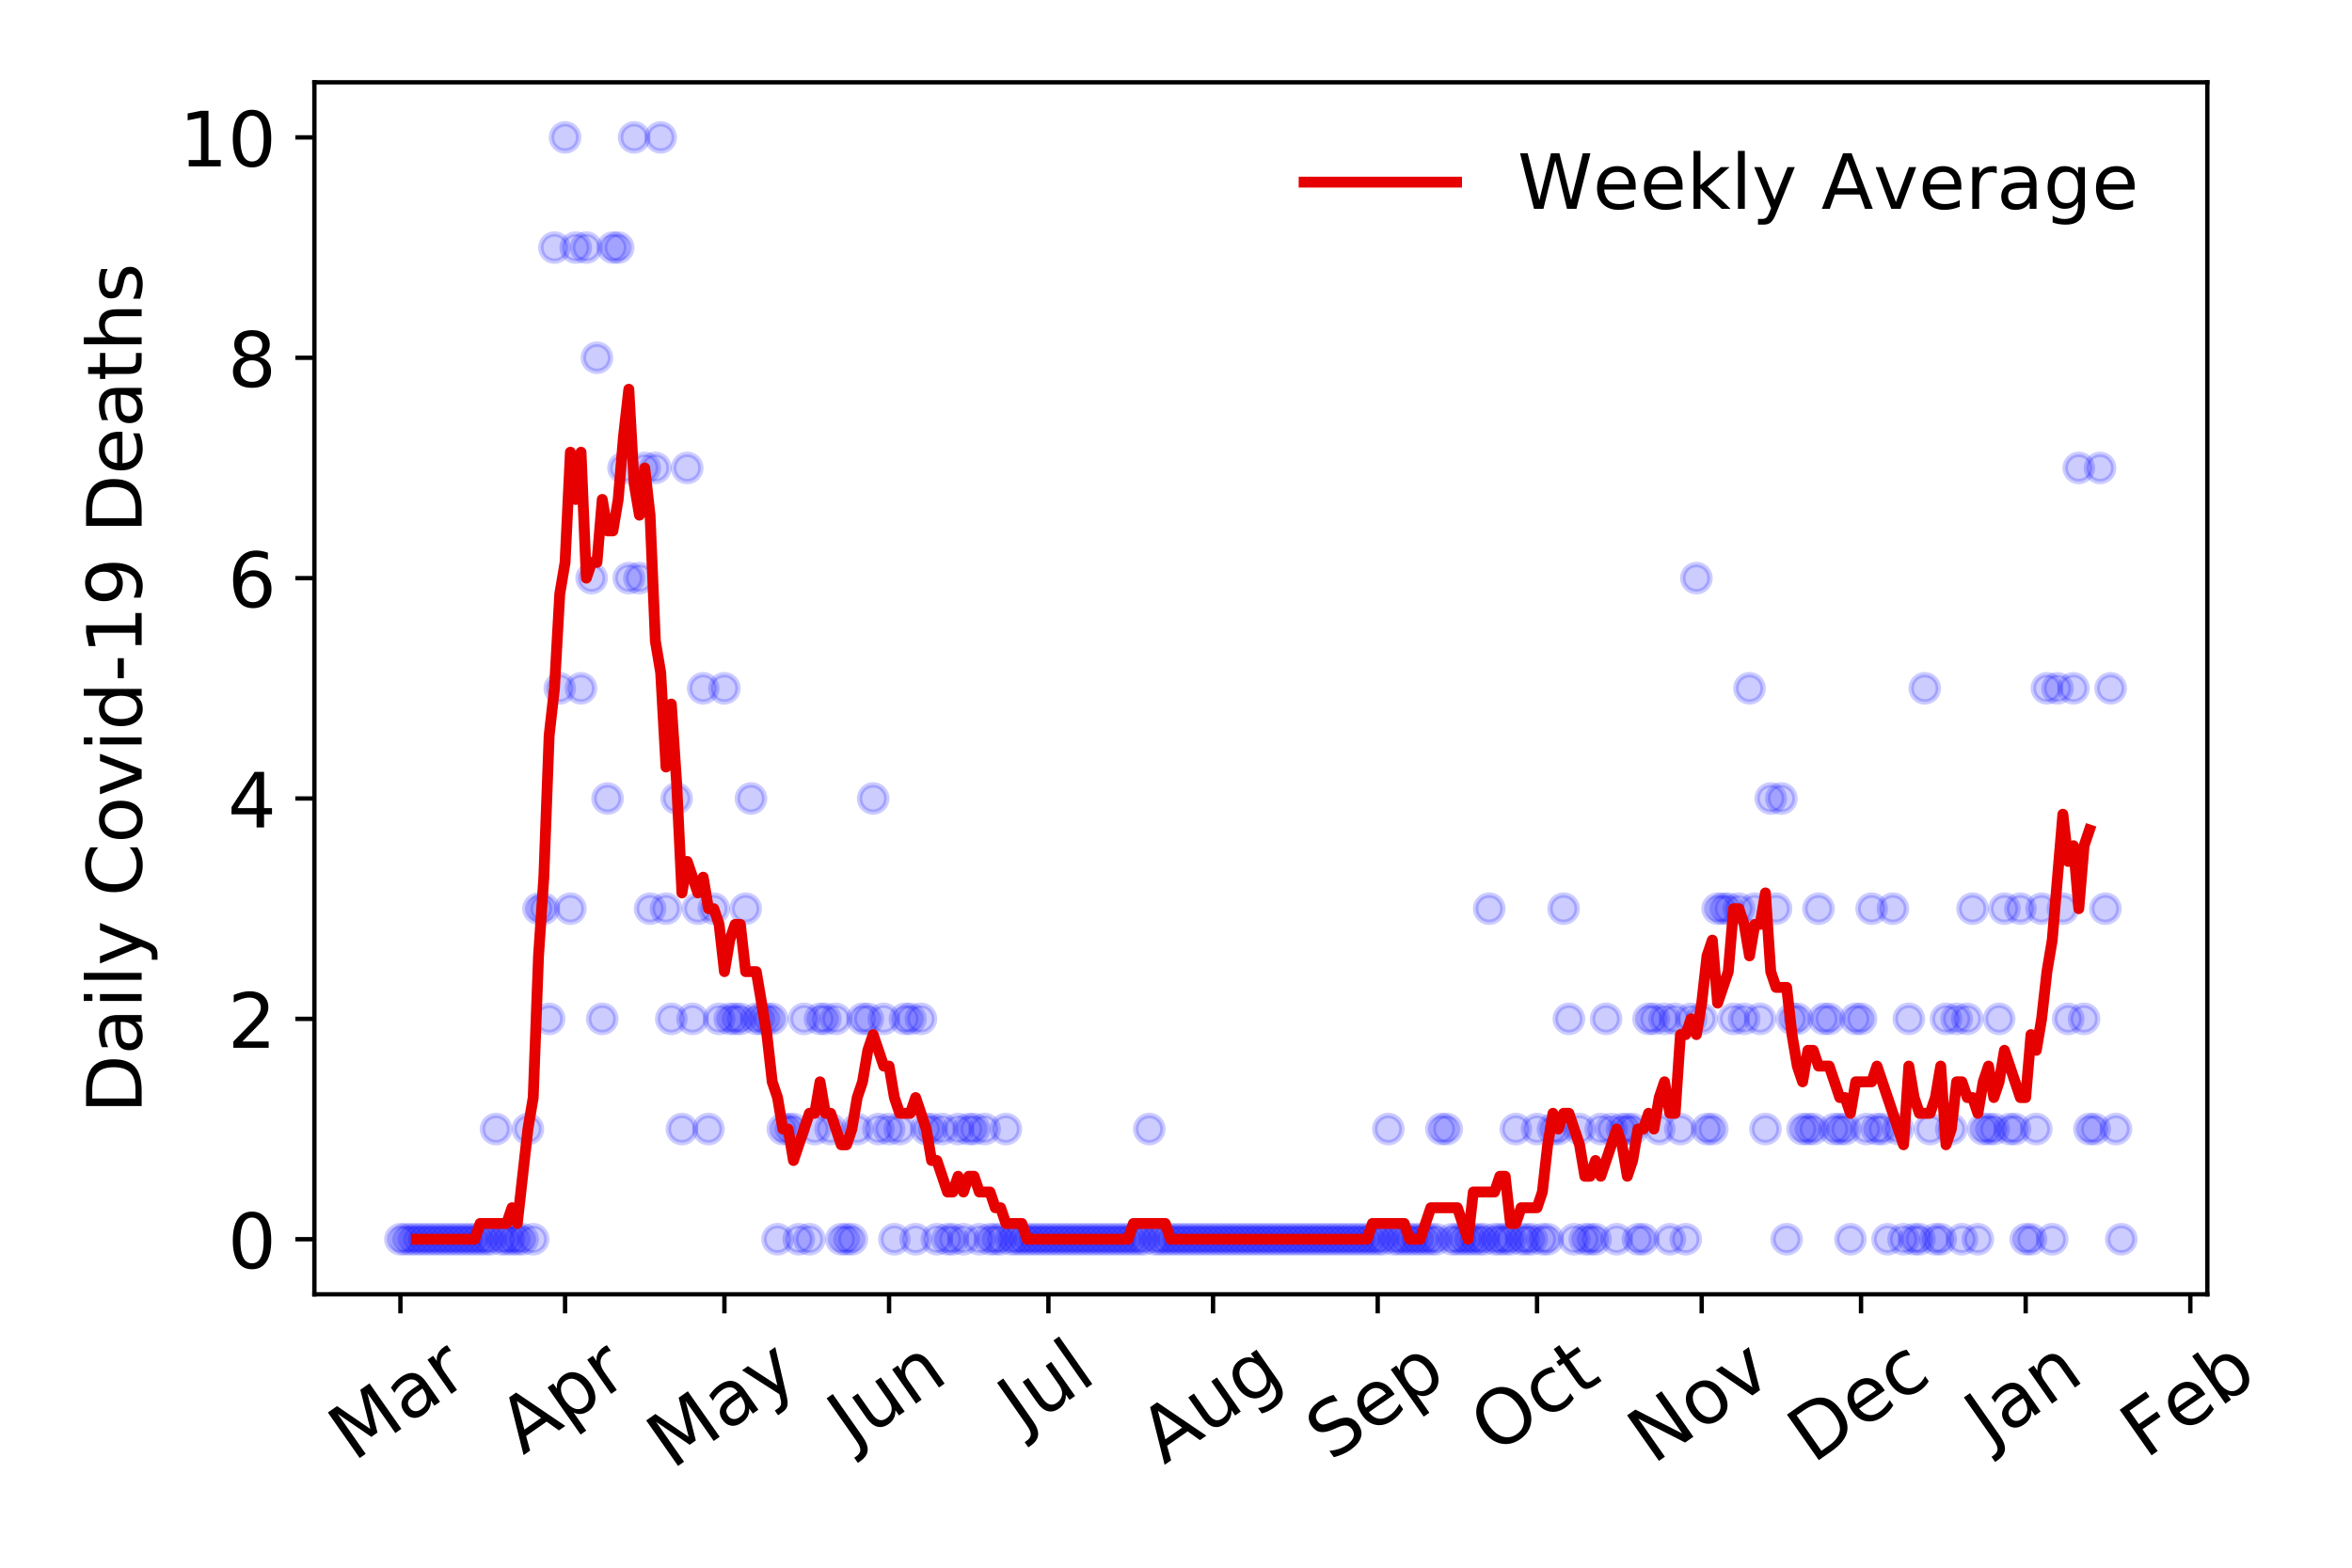 <?xml version="1.0" encoding="utf-8" standalone="no"?>
<!DOCTYPE svg PUBLIC "-//W3C//DTD SVG 1.1//EN"
  "http://www.w3.org/Graphics/SVG/1.1/DTD/svg11.dtd">
<!-- Created with matplotlib (https://matplotlib.org/) -->
<svg height="288pt" version="1.1" viewBox="0 0 432 288" width="432pt" xmlns="http://www.w3.org/2000/svg" xmlns:xlink="http://www.w3.org/1999/xlink">
 <defs>
  <style type="text/css">
*{stroke-linecap:butt;stroke-linejoin:round;}
  </style>
 </defs>
 <g id="figure_1">
  <g id="patch_1">
   <path d="M 0 288 
L 432 288 
L 432 0 
L 0 0 
z
" style="fill:#ffffff;"/>
  </g>
  <g id="axes_1">
   <g id="patch_2">
    <path d="M 57.745 237.778 
L 405.427 237.778 
L 405.427 15.12 
L 57.745 15.12 
z
" style="fill:#ffffff;"/>
   </g>
   <g id="matplotlib.axis_1">
    <g id="xtick_1">
     <g id="line2d_1">
      <defs>
       <path d="M 0 0 
L 0 3.5 
" id="mb2928ec762" style="stroke:#000000;stroke-width:0.8;"/>
      </defs>
      <g>
       <use style="stroke:#000000;stroke-width:0.8;" x="73.549" xlink:href="#mb2928ec762" y="237.778"/>
      </g>
     </g>
     <g id="text_1">
      <!-- Mar -->
      <defs>
       <path d="M 9.812 72.906 
L 24.516 72.906 
L 43.109 23.297 
L 61.812 72.906 
L 76.516 72.906 
L 76.516 0 
L 66.891 0 
L 66.891 64.016 
L 48.094 14.016 
L 38.188 14.016 
L 19.391 64.016 
L 19.391 0 
L 9.812 0 
z
" id="DejaVuSans-77"/>
       <path d="M 34.281 27.484 
Q 23.391 27.484 19.188 25 
Q 14.984 22.516 14.984 16.5 
Q 14.984 11.719 18.141 8.906 
Q 21.297 6.109 26.703 6.109 
Q 34.188 6.109 38.703 11.406 
Q 43.219 16.703 43.219 25.484 
L 43.219 27.484 
z
M 52.203 31.203 
L 52.203 0 
L 43.219 0 
L 43.219 8.297 
Q 40.141 3.328 35.547 0.953 
Q 30.953 -1.422 24.312 -1.422 
Q 15.922 -1.422 10.953 3.297 
Q 6 8.016 6 15.922 
Q 6 25.141 12.172 29.828 
Q 18.359 34.516 30.609 34.516 
L 43.219 34.516 
L 43.219 35.406 
Q 43.219 41.609 39.141 45 
Q 35.062 48.391 27.688 48.391 
Q 23 48.391 18.547 47.266 
Q 14.109 46.141 10.016 43.891 
L 10.016 52.203 
Q 14.938 54.109 19.578 55.047 
Q 24.219 56 28.609 56 
Q 40.484 56 46.344 49.844 
Q 52.203 43.703 52.203 31.203 
z
" id="DejaVuSans-97"/>
       <path d="M 41.109 46.297 
Q 39.594 47.172 37.812 47.578 
Q 36.031 48 33.891 48 
Q 26.266 48 22.188 43.047 
Q 18.109 38.094 18.109 28.812 
L 18.109 0 
L 9.078 0 
L 9.078 54.688 
L 18.109 54.688 
L 18.109 46.188 
Q 20.953 51.172 25.484 53.578 
Q 30.031 56 36.531 56 
Q 37.453 56 38.578 55.875 
Q 39.703 55.766 41.062 55.516 
z
" id="DejaVuSans-114"/>
      </defs>
      <g transform="translate(64.946 268.643)rotate(-35)scale(0.14 -0.14)">
       <use xlink:href="#DejaVuSans-77"/>
       <use x="86.279" xlink:href="#DejaVuSans-97"/>
       <use x="147.559" xlink:href="#DejaVuSans-114"/>
      </g>
     </g>
    </g>
    <g id="xtick_2">
     <g id="line2d_2">
      <g>
       <use style="stroke:#000000;stroke-width:0.8;" x="103.79" xlink:href="#mb2928ec762" y="237.778"/>
      </g>
     </g>
     <g id="text_2">
      <!-- Apr -->
      <defs>
       <path d="M 34.188 63.188 
L 20.797 26.906 
L 47.609 26.906 
z
M 28.609 72.906 
L 39.797 72.906 
L 67.578 0 
L 57.328 0 
L 50.688 18.703 
L 17.828 18.703 
L 11.188 0 
L 0.781 0 
z
" id="DejaVuSans-65"/>
       <path d="M 18.109 8.203 
L 18.109 -20.797 
L 9.078 -20.797 
L 9.078 54.688 
L 18.109 54.688 
L 18.109 46.391 
Q 20.953 51.266 25.266 53.625 
Q 29.594 56 35.594 56 
Q 45.562 56 51.781 48.094 
Q 58.016 40.188 58.016 27.297 
Q 58.016 14.406 51.781 6.484 
Q 45.562 -1.422 35.594 -1.422 
Q 29.594 -1.422 25.266 0.953 
Q 20.953 3.328 18.109 8.203 
z
M 48.688 27.297 
Q 48.688 37.203 44.609 42.844 
Q 40.531 48.484 33.406 48.484 
Q 26.266 48.484 22.188 42.844 
Q 18.109 37.203 18.109 27.297 
Q 18.109 17.391 22.188 11.75 
Q 26.266 6.109 33.406 6.109 
Q 40.531 6.109 44.609 11.75 
Q 48.688 17.391 48.688 27.297 
z
" id="DejaVuSans-112"/>
      </defs>
      <g transform="translate(96.086 267.384)rotate(-35)scale(0.14 -0.14)">
       <use xlink:href="#DejaVuSans-65"/>
       <use x="68.408" xlink:href="#DejaVuSans-112"/>
       <use x="131.885" xlink:href="#DejaVuSans-114"/>
      </g>
     </g>
    </g>
    <g id="xtick_3">
     <g id="line2d_3">
      <g>
       <use style="stroke:#000000;stroke-width:0.8;" x="133.057" xlink:href="#mb2928ec762" y="237.778"/>
      </g>
     </g>
     <g id="text_3">
      <!-- May -->
      <defs>
       <path d="M 32.172 -5.078 
Q 28.375 -14.844 24.75 -17.812 
Q 21.141 -20.797 15.094 -20.797 
L 7.906 -20.797 
L 7.906 -13.281 
L 13.188 -13.281 
Q 16.891 -13.281 18.938 -11.516 
Q 21 -9.766 23.484 -3.219 
L 25.094 0.875 
L 2.984 54.688 
L 12.5 54.688 
L 29.594 11.922 
L 46.688 54.688 
L 56.203 54.688 
z
" id="DejaVuSans-121"/>
      </defs>
      <g transform="translate(123.417 270.094)rotate(-35)scale(0.14 -0.14)">
       <use xlink:href="#DejaVuSans-77"/>
       <use x="86.279" xlink:href="#DejaVuSans-97"/>
       <use x="147.559" xlink:href="#DejaVuSans-121"/>
      </g>
     </g>
    </g>
    <g id="xtick_4">
     <g id="line2d_4">
      <g>
       <use style="stroke:#000000;stroke-width:0.8;" x="163.298" xlink:href="#mb2928ec762" y="237.778"/>
      </g>
     </g>
     <g id="text_4">
      <!-- Jun -->
      <defs>
       <path d="M 9.812 72.906 
L 19.672 72.906 
L 19.672 5.078 
Q 19.672 -8.109 14.672 -14.062 
Q 9.672 -20.016 -1.422 -20.016 
L -5.172 -20.016 
L -5.172 -11.719 
L -2.094 -11.719 
Q 4.438 -11.719 7.125 -8.047 
Q 9.812 -4.391 9.812 5.078 
z
" id="DejaVuSans-74"/>
       <path d="M 8.5 21.578 
L 8.5 54.688 
L 17.484 54.688 
L 17.484 21.922 
Q 17.484 14.156 20.5 10.266 
Q 23.531 6.391 29.594 6.391 
Q 36.859 6.391 41.078 11.031 
Q 45.312 15.672 45.312 23.688 
L 45.312 54.688 
L 54.297 54.688 
L 54.297 0 
L 45.312 0 
L 45.312 8.406 
Q 42.047 3.422 37.719 1 
Q 33.406 -1.422 27.688 -1.422 
Q 18.266 -1.422 13.375 4.438 
Q 8.5 10.297 8.5 21.578 
z
M 31.109 56 
z
" id="DejaVuSans-117"/>
       <path d="M 54.891 33.016 
L 54.891 0 
L 45.906 0 
L 45.906 32.719 
Q 45.906 40.484 42.875 44.328 
Q 39.844 48.188 33.797 48.188 
Q 26.516 48.188 22.312 43.547 
Q 18.109 38.922 18.109 30.906 
L 18.109 0 
L 9.078 0 
L 9.078 54.688 
L 18.109 54.688 
L 18.109 46.188 
Q 21.344 51.125 25.703 53.562 
Q 30.078 56 35.797 56 
Q 45.219 56 50.047 50.172 
Q 54.891 44.344 54.891 33.016 
z
" id="DejaVuSans-110"/>
      </defs>
      <g transform="translate(156.555 266.039)rotate(-35)scale(0.14 -0.14)">
       <use xlink:href="#DejaVuSans-74"/>
       <use x="29.492" xlink:href="#DejaVuSans-117"/>
       <use x="92.871" xlink:href="#DejaVuSans-110"/>
      </g>
     </g>
    </g>
    <g id="xtick_5">
     <g id="line2d_5">
      <g>
       <use style="stroke:#000000;stroke-width:0.8;" x="192.564" xlink:href="#mb2928ec762" y="237.778"/>
      </g>
     </g>
     <g id="text_5">
      <!-- Jul -->
      <defs>
       <path d="M 9.422 75.984 
L 18.406 75.984 
L 18.406 0 
L 9.422 0 
z
" id="DejaVuSans-108"/>
      </defs>
      <g transform="translate(187.862 263.181)rotate(-35)scale(0.14 -0.14)">
       <use xlink:href="#DejaVuSans-74"/>
       <use x="29.492" xlink:href="#DejaVuSans-117"/>
       <use x="92.871" xlink:href="#DejaVuSans-108"/>
      </g>
     </g>
    </g>
    <g id="xtick_6">
     <g id="line2d_6">
      <g>
       <use style="stroke:#000000;stroke-width:0.8;" x="222.806" xlink:href="#mb2928ec762" y="237.778"/>
      </g>
     </g>
     <g id="text_6">
      <!-- Aug -->
      <defs>
       <path d="M 45.406 27.984 
Q 45.406 37.75 41.375 43.109 
Q 37.359 48.484 30.078 48.484 
Q 22.859 48.484 18.828 43.109 
Q 14.797 37.75 14.797 27.984 
Q 14.797 18.266 18.828 12.891 
Q 22.859 7.516 30.078 7.516 
Q 37.359 7.516 41.375 12.891 
Q 45.406 18.266 45.406 27.984 
z
M 54.391 6.781 
Q 54.391 -7.172 48.188 -13.984 
Q 42 -20.797 29.203 -20.797 
Q 24.469 -20.797 20.266 -20.094 
Q 16.062 -19.391 12.109 -17.922 
L 12.109 -9.188 
Q 16.062 -11.328 19.922 -12.344 
Q 23.781 -13.375 27.781 -13.375 
Q 36.625 -13.375 41.016 -8.766 
Q 45.406 -4.156 45.406 5.172 
L 45.406 9.625 
Q 42.625 4.781 38.281 2.391 
Q 33.938 0 27.875 0 
Q 17.828 0 11.672 7.656 
Q 5.516 15.328 5.516 27.984 
Q 5.516 40.672 11.672 48.328 
Q 17.828 56 27.875 56 
Q 33.938 56 38.281 53.609 
Q 42.625 51.219 45.406 46.391 
L 45.406 54.688 
L 54.391 54.688 
z
" id="DejaVuSans-103"/>
      </defs>
      <g transform="translate(213.825 269.172)rotate(-35)scale(0.14 -0.14)">
       <use xlink:href="#DejaVuSans-65"/>
       <use x="68.408" xlink:href="#DejaVuSans-117"/>
       <use x="131.787" xlink:href="#DejaVuSans-103"/>
      </g>
     </g>
    </g>
    <g id="xtick_7">
     <g id="line2d_7">
      <g>
       <use style="stroke:#000000;stroke-width:0.8;" x="253.048" xlink:href="#mb2928ec762" y="237.778"/>
      </g>
     </g>
     <g id="text_7">
      <!-- Sep -->
      <defs>
       <path d="M 53.516 70.516 
L 53.516 60.891 
Q 47.906 63.578 42.922 64.891 
Q 37.938 66.219 33.297 66.219 
Q 25.25 66.219 20.875 63.094 
Q 16.5 59.969 16.5 54.203 
Q 16.5 49.359 19.406 46.891 
Q 22.312 44.438 30.422 42.922 
L 36.375 41.703 
Q 47.406 39.594 52.656 34.297 
Q 57.906 29 57.906 20.125 
Q 57.906 9.516 50.797 4.047 
Q 43.703 -1.422 29.984 -1.422 
Q 24.812 -1.422 18.969 -0.25 
Q 13.141 0.922 6.891 3.219 
L 6.891 13.375 
Q 12.891 10.016 18.656 8.297 
Q 24.422 6.594 29.984 6.594 
Q 38.422 6.594 43.016 9.906 
Q 47.609 13.234 47.609 19.391 
Q 47.609 24.75 44.312 27.781 
Q 41.016 30.812 33.5 32.328 
L 27.484 33.5 
Q 16.453 35.688 11.516 40.375 
Q 6.594 45.062 6.594 53.422 
Q 6.594 63.094 13.406 68.656 
Q 20.219 74.219 32.172 74.219 
Q 37.312 74.219 42.625 73.281 
Q 47.953 72.359 53.516 70.516 
z
" id="DejaVuSans-83"/>
       <path d="M 56.203 29.594 
L 56.203 25.203 
L 14.891 25.203 
Q 15.484 15.922 20.484 11.062 
Q 25.484 6.203 34.422 6.203 
Q 39.594 6.203 44.453 7.469 
Q 49.312 8.734 54.109 11.281 
L 54.109 2.781 
Q 49.266 0.734 44.188 -0.344 
Q 39.109 -1.422 33.891 -1.422 
Q 20.797 -1.422 13.156 6.188 
Q 5.516 13.812 5.516 26.812 
Q 5.516 40.234 12.766 48.109 
Q 20.016 56 32.328 56 
Q 43.359 56 49.781 48.891 
Q 56.203 41.797 56.203 29.594 
z
M 47.219 32.234 
Q 47.125 39.594 43.094 43.984 
Q 39.062 48.391 32.422 48.391 
Q 24.906 48.391 20.391 44.141 
Q 15.875 39.891 15.188 32.172 
z
" id="DejaVuSans-101"/>
      </defs>
      <g transform="translate(244.455 268.629)rotate(-35)scale(0.14 -0.14)">
       <use xlink:href="#DejaVuSans-83"/>
       <use x="63.477" xlink:href="#DejaVuSans-101"/>
       <use x="125" xlink:href="#DejaVuSans-112"/>
      </g>
     </g>
    </g>
    <g id="xtick_8">
     <g id="line2d_8">
      <g>
       <use style="stroke:#000000;stroke-width:0.8;" x="282.314" xlink:href="#mb2928ec762" y="237.778"/>
      </g>
     </g>
     <g id="text_8">
      <!-- Oct -->
      <defs>
       <path d="M 39.406 66.219 
Q 28.656 66.219 22.328 58.203 
Q 16.016 50.203 16.016 36.375 
Q 16.016 22.609 22.328 14.594 
Q 28.656 6.594 39.406 6.594 
Q 50.141 6.594 56.422 14.594 
Q 62.703 22.609 62.703 36.375 
Q 62.703 50.203 56.422 58.203 
Q 50.141 66.219 39.406 66.219 
z
M 39.406 74.219 
Q 54.734 74.219 63.906 63.938 
Q 73.094 53.656 73.094 36.375 
Q 73.094 19.141 63.906 8.859 
Q 54.734 -1.422 39.406 -1.422 
Q 24.031 -1.422 14.812 8.828 
Q 5.609 19.094 5.609 36.375 
Q 5.609 53.656 14.812 63.938 
Q 24.031 74.219 39.406 74.219 
z
" id="DejaVuSans-79"/>
       <path d="M 48.781 52.594 
L 48.781 44.188 
Q 44.969 46.297 41.141 47.344 
Q 37.312 48.391 33.406 48.391 
Q 24.656 48.391 19.812 42.844 
Q 14.984 37.312 14.984 27.297 
Q 14.984 17.281 19.812 11.734 
Q 24.656 6.203 33.406 6.203 
Q 37.312 6.203 41.141 7.25 
Q 44.969 8.297 48.781 10.406 
L 48.781 2.094 
Q 45.016 0.344 40.984 -0.531 
Q 36.969 -1.422 32.422 -1.422 
Q 20.062 -1.422 12.781 6.344 
Q 5.516 14.109 5.516 27.297 
Q 5.516 40.672 12.859 48.328 
Q 20.219 56 33.016 56 
Q 37.156 56 41.109 55.141 
Q 45.062 54.297 48.781 52.594 
z
" id="DejaVuSans-99"/>
       <path d="M 18.312 70.219 
L 18.312 54.688 
L 36.812 54.688 
L 36.812 47.703 
L 18.312 47.703 
L 18.312 18.016 
Q 18.312 11.328 20.141 9.422 
Q 21.969 7.516 27.594 7.516 
L 36.812 7.516 
L 36.812 0 
L 27.594 0 
Q 17.188 0 13.234 3.875 
Q 9.281 7.766 9.281 18.016 
L 9.281 47.703 
L 2.688 47.703 
L 2.688 54.688 
L 9.281 54.688 
L 9.281 70.219 
z
" id="DejaVuSans-116"/>
      </defs>
      <g transform="translate(274.615 267.377)rotate(-35)scale(0.14 -0.14)">
       <use xlink:href="#DejaVuSans-79"/>
       <use x="78.711" xlink:href="#DejaVuSans-99"/>
       <use x="133.691" xlink:href="#DejaVuSans-116"/>
      </g>
     </g>
    </g>
    <g id="xtick_9">
     <g id="line2d_9">
      <g>
       <use style="stroke:#000000;stroke-width:0.8;" x="312.556" xlink:href="#mb2928ec762" y="237.778"/>
      </g>
     </g>
     <g id="text_9">
      <!-- Nov -->
      <defs>
       <path d="M 9.812 72.906 
L 23.094 72.906 
L 55.422 11.922 
L 55.422 72.906 
L 64.984 72.906 
L 64.984 0 
L 51.703 0 
L 19.391 60.984 
L 19.391 0 
L 9.812 0 
z
" id="DejaVuSans-78"/>
       <path d="M 30.609 48.391 
Q 23.391 48.391 19.188 42.75 
Q 14.984 37.109 14.984 27.297 
Q 14.984 17.484 19.156 11.844 
Q 23.344 6.203 30.609 6.203 
Q 37.797 6.203 41.984 11.859 
Q 46.188 17.531 46.188 27.297 
Q 46.188 37.016 41.984 42.703 
Q 37.797 48.391 30.609 48.391 
z
M 30.609 56 
Q 42.328 56 49.016 48.375 
Q 55.719 40.766 55.719 27.297 
Q 55.719 13.875 49.016 6.219 
Q 42.328 -1.422 30.609 -1.422 
Q 18.844 -1.422 12.172 6.219 
Q 5.516 13.875 5.516 27.297 
Q 5.516 40.766 12.172 48.375 
Q 18.844 56 30.609 56 
z
" id="DejaVuSans-111"/>
       <path d="M 2.984 54.688 
L 12.5 54.688 
L 29.594 8.797 
L 46.688 54.688 
L 56.203 54.688 
L 35.688 0 
L 23.484 0 
z
" id="DejaVuSans-118"/>
      </defs>
      <g transform="translate(303.579 269.166)rotate(-35)scale(0.14 -0.14)">
       <use xlink:href="#DejaVuSans-78"/>
       <use x="74.805" xlink:href="#DejaVuSans-111"/>
       <use x="135.986" xlink:href="#DejaVuSans-118"/>
      </g>
     </g>
    </g>
    <g id="xtick_10">
     <g id="line2d_10">
      <g>
       <use style="stroke:#000000;stroke-width:0.8;" x="341.822" xlink:href="#mb2928ec762" y="237.778"/>
      </g>
     </g>
     <g id="text_10">
      <!-- Dec -->
      <defs>
       <path d="M 19.672 64.797 
L 19.672 8.109 
L 31.594 8.109 
Q 46.688 8.109 53.688 14.938 
Q 60.688 21.781 60.688 36.531 
Q 60.688 51.172 53.688 57.984 
Q 46.688 64.797 31.594 64.797 
z
M 9.812 72.906 
L 30.078 72.906 
Q 51.266 72.906 61.172 64.094 
Q 71.094 55.281 71.094 36.531 
Q 71.094 17.672 61.125 8.828 
Q 51.172 0 30.078 0 
L 9.812 0 
z
" id="DejaVuSans-68"/>
      </defs>
      <g transform="translate(332.941 269.032)rotate(-35)scale(0.14 -0.14)">
       <use xlink:href="#DejaVuSans-68"/>
       <use x="77.002" xlink:href="#DejaVuSans-101"/>
       <use x="138.525" xlink:href="#DejaVuSans-99"/>
      </g>
     </g>
    </g>
    <g id="xtick_11">
     <g id="line2d_11">
      <g>
       <use style="stroke:#000000;stroke-width:0.8;" x="372.063" xlink:href="#mb2928ec762" y="237.778"/>
      </g>
     </g>
     <g id="text_11">
      <!-- Jan -->
      <g transform="translate(365.44 265.871)rotate(-35)scale(0.14 -0.14)">
       <use xlink:href="#DejaVuSans-74"/>
       <use x="29.492" xlink:href="#DejaVuSans-97"/>
       <use x="90.771" xlink:href="#DejaVuSans-110"/>
      </g>
     </g>
    </g>
    <g id="xtick_12">
     <g id="line2d_12">
      <g>
       <use style="stroke:#000000;stroke-width:0.8;" x="402.305" xlink:href="#mb2928ec762" y="237.778"/>
      </g>
     </g>
     <g id="text_12">
      <!-- Feb -->
      <defs>
       <path d="M 9.812 72.906 
L 51.703 72.906 
L 51.703 64.594 
L 19.672 64.594 
L 19.672 43.109 
L 48.578 43.109 
L 48.578 34.812 
L 19.672 34.812 
L 19.672 0 
L 9.812 0 
z
" id="DejaVuSans-70"/>
       <path d="M 48.688 27.297 
Q 48.688 37.203 44.609 42.844 
Q 40.531 48.484 33.406 48.484 
Q 26.266 48.484 22.188 42.844 
Q 18.109 37.203 18.109 27.297 
Q 18.109 17.391 22.188 11.75 
Q 26.266 6.109 33.406 6.109 
Q 40.531 6.109 44.609 11.75 
Q 48.688 17.391 48.688 27.297 
z
M 18.109 46.391 
Q 20.953 51.266 25.266 53.625 
Q 29.594 56 35.594 56 
Q 45.562 56 51.781 48.094 
Q 58.016 40.188 58.016 27.297 
Q 58.016 14.406 51.781 6.484 
Q 45.562 -1.422 35.594 -1.422 
Q 29.594 -1.422 25.266 0.953 
Q 20.953 3.328 18.109 8.203 
L 18.109 0 
L 9.078 0 
L 9.078 75.984 
L 18.109 75.984 
z
" id="DejaVuSans-98"/>
      </defs>
      <g transform="translate(394.059 268.143)rotate(-35)scale(0.14 -0.14)">
       <use xlink:href="#DejaVuSans-70"/>
       <use x="57.441" xlink:href="#DejaVuSans-101"/>
       <use x="118.965" xlink:href="#DejaVuSans-98"/>
      </g>
     </g>
    </g>
   </g>
   <g id="matplotlib.axis_2">
    <g id="ytick_1">
     <g id="line2d_13">
      <defs>
       <path d="M 0 0 
L -3.5 0 
" id="me7a5b60d50" style="stroke:#000000;stroke-width:0.8;"/>
      </defs>
      <g>
       <use style="stroke:#000000;stroke-width:0.8;" x="57.745" xlink:href="#me7a5b60d50" y="227.657"/>
      </g>
     </g>
     <g id="text_13">
      <!-- 0 -->
      <defs>
       <path d="M 31.781 66.406 
Q 24.172 66.406 20.328 58.906 
Q 16.5 51.422 16.5 36.375 
Q 16.5 21.391 20.328 13.891 
Q 24.172 6.391 31.781 6.391 
Q 39.453 6.391 43.281 13.891 
Q 47.125 21.391 47.125 36.375 
Q 47.125 51.422 43.281 58.906 
Q 39.453 66.406 31.781 66.406 
z
M 31.781 74.219 
Q 44.047 74.219 50.516 64.516 
Q 56.984 54.828 56.984 36.375 
Q 56.984 17.969 50.516 8.266 
Q 44.047 -1.422 31.781 -1.422 
Q 19.531 -1.422 13.062 8.266 
Q 6.594 17.969 6.594 36.375 
Q 6.594 54.828 13.062 64.516 
Q 19.531 74.219 31.781 74.219 
z
" id="DejaVuSans-48"/>
      </defs>
      <g transform="translate(41.837 232.976)scale(0.14 -0.14)">
       <use xlink:href="#DejaVuSans-48"/>
      </g>
     </g>
    </g>
    <g id="ytick_2">
     <g id="line2d_14">
      <g>
       <use style="stroke:#000000;stroke-width:0.8;" x="57.745" xlink:href="#me7a5b60d50" y="187.174"/>
      </g>
     </g>
     <g id="text_14">
      <!-- 2 -->
      <defs>
       <path d="M 19.188 8.297 
L 53.609 8.297 
L 53.609 0 
L 7.328 0 
L 7.328 8.297 
Q 12.938 14.109 22.625 23.891 
Q 32.328 33.688 34.812 36.531 
Q 39.547 41.844 41.422 45.531 
Q 43.312 49.219 43.312 52.781 
Q 43.312 58.594 39.234 62.25 
Q 35.156 65.922 28.609 65.922 
Q 23.969 65.922 18.812 64.312 
Q 13.672 62.703 7.812 59.422 
L 7.812 69.391 
Q 13.766 71.781 18.938 73 
Q 24.125 74.219 28.422 74.219 
Q 39.75 74.219 46.484 68.547 
Q 53.219 62.891 53.219 53.422 
Q 53.219 48.922 51.531 44.891 
Q 49.859 40.875 45.406 35.406 
Q 44.188 33.984 37.641 27.219 
Q 31.109 20.453 19.188 8.297 
z
" id="DejaVuSans-50"/>
      </defs>
      <g transform="translate(41.837 192.493)scale(0.14 -0.14)">
       <use xlink:href="#DejaVuSans-50"/>
      </g>
     </g>
    </g>
    <g id="ytick_3">
     <g id="line2d_15">
      <g>
       <use style="stroke:#000000;stroke-width:0.8;" x="57.745" xlink:href="#me7a5b60d50" y="146.691"/>
      </g>
     </g>
     <g id="text_15">
      <!-- 4 -->
      <defs>
       <path d="M 37.797 64.312 
L 12.891 25.391 
L 37.797 25.391 
z
M 35.203 72.906 
L 47.609 72.906 
L 47.609 25.391 
L 58.016 25.391 
L 58.016 17.188 
L 47.609 17.188 
L 47.609 0 
L 37.797 0 
L 37.797 17.188 
L 4.891 17.188 
L 4.891 26.703 
z
" id="DejaVuSans-52"/>
      </defs>
      <g transform="translate(41.837 152.01)scale(0.14 -0.14)">
       <use xlink:href="#DejaVuSans-52"/>
      </g>
     </g>
    </g>
    <g id="ytick_4">
     <g id="line2d_16">
      <g>
       <use style="stroke:#000000;stroke-width:0.8;" x="57.745" xlink:href="#me7a5b60d50" y="106.207"/>
      </g>
     </g>
     <g id="text_16">
      <!-- 6 -->
      <defs>
       <path d="M 33.016 40.375 
Q 26.375 40.375 22.484 35.828 
Q 18.609 31.297 18.609 23.391 
Q 18.609 15.531 22.484 10.953 
Q 26.375 6.391 33.016 6.391 
Q 39.656 6.391 43.531 10.953 
Q 47.406 15.531 47.406 23.391 
Q 47.406 31.297 43.531 35.828 
Q 39.656 40.375 33.016 40.375 
z
M 52.594 71.297 
L 52.594 62.312 
Q 48.875 64.062 45.094 64.984 
Q 41.312 65.922 37.594 65.922 
Q 27.828 65.922 22.672 59.328 
Q 17.531 52.734 16.797 39.406 
Q 19.672 43.656 24.016 45.922 
Q 28.375 48.188 33.594 48.188 
Q 44.578 48.188 50.953 41.516 
Q 57.328 34.859 57.328 23.391 
Q 57.328 12.156 50.688 5.359 
Q 44.047 -1.422 33.016 -1.422 
Q 20.359 -1.422 13.672 8.266 
Q 6.984 17.969 6.984 36.375 
Q 6.984 53.656 15.188 63.938 
Q 23.391 74.219 37.203 74.219 
Q 40.922 74.219 44.703 73.484 
Q 48.484 72.75 52.594 71.297 
z
" id="DejaVuSans-54"/>
      </defs>
      <g transform="translate(41.837 111.526)scale(0.14 -0.14)">
       <use xlink:href="#DejaVuSans-54"/>
      </g>
     </g>
    </g>
    <g id="ytick_5">
     <g id="line2d_17">
      <g>
       <use style="stroke:#000000;stroke-width:0.8;" x="57.745" xlink:href="#me7a5b60d50" y="65.724"/>
      </g>
     </g>
     <g id="text_17">
      <!-- 8 -->
      <defs>
       <path d="M 31.781 34.625 
Q 24.75 34.625 20.719 30.859 
Q 16.703 27.094 16.703 20.516 
Q 16.703 13.922 20.719 10.156 
Q 24.75 6.391 31.781 6.391 
Q 38.812 6.391 42.859 10.172 
Q 46.922 13.969 46.922 20.516 
Q 46.922 27.094 42.891 30.859 
Q 38.875 34.625 31.781 34.625 
z
M 21.922 38.812 
Q 15.578 40.375 12.031 44.719 
Q 8.5 49.078 8.5 55.328 
Q 8.5 64.062 14.719 69.141 
Q 20.953 74.219 31.781 74.219 
Q 42.672 74.219 48.875 69.141 
Q 55.078 64.062 55.078 55.328 
Q 55.078 49.078 51.531 44.719 
Q 48 40.375 41.703 38.812 
Q 48.828 37.156 52.797 32.312 
Q 56.781 27.484 56.781 20.516 
Q 56.781 9.906 50.312 4.234 
Q 43.844 -1.422 31.781 -1.422 
Q 19.734 -1.422 13.25 4.234 
Q 6.781 9.906 6.781 20.516 
Q 6.781 27.484 10.781 32.312 
Q 14.797 37.156 21.922 38.812 
z
M 18.312 54.391 
Q 18.312 48.734 21.844 45.562 
Q 25.391 42.391 31.781 42.391 
Q 38.141 42.391 41.719 45.562 
Q 45.312 48.734 45.312 54.391 
Q 45.312 60.062 41.719 63.234 
Q 38.141 66.406 31.781 66.406 
Q 25.391 66.406 21.844 63.234 
Q 18.312 60.062 18.312 54.391 
z
" id="DejaVuSans-56"/>
      </defs>
      <g transform="translate(41.837 71.043)scale(0.14 -0.14)">
       <use xlink:href="#DejaVuSans-56"/>
      </g>
     </g>
    </g>
    <g id="ytick_6">
     <g id="line2d_18">
      <g>
       <use style="stroke:#000000;stroke-width:0.8;" x="57.745" xlink:href="#me7a5b60d50" y="25.241"/>
      </g>
     </g>
     <g id="text_18">
      <!-- 10 -->
      <defs>
       <path d="M 12.406 8.297 
L 28.516 8.297 
L 28.516 63.922 
L 10.984 60.406 
L 10.984 69.391 
L 28.422 72.906 
L 38.281 72.906 
L 38.281 8.297 
L 54.391 8.297 
L 54.391 0 
L 12.406 0 
z
" id="DejaVuSans-49"/>
      </defs>
      <g transform="translate(32.93 30.56)scale(0.14 -0.14)">
       <use xlink:href="#DejaVuSans-49"/>
       <use x="63.623" xlink:href="#DejaVuSans-48"/>
      </g>
     </g>
    </g>
    <g id="text_19">
     <!-- Daily Covid-19 Deaths -->
     <defs>
      <path d="M 9.422 54.688 
L 18.406 54.688 
L 18.406 0 
L 9.422 0 
z
M 9.422 75.984 
L 18.406 75.984 
L 18.406 64.594 
L 9.422 64.594 
z
" id="DejaVuSans-105"/>
      <path id="DejaVuSans-32"/>
      <path d="M 64.406 67.281 
L 64.406 56.891 
Q 59.422 61.531 53.781 63.812 
Q 48.141 66.109 41.797 66.109 
Q 29.297 66.109 22.656 58.469 
Q 16.016 50.828 16.016 36.375 
Q 16.016 21.969 22.656 14.328 
Q 29.297 6.688 41.797 6.688 
Q 48.141 6.688 53.781 8.984 
Q 59.422 11.281 64.406 15.922 
L 64.406 5.609 
Q 59.234 2.094 53.438 0.328 
Q 47.656 -1.422 41.219 -1.422 
Q 24.656 -1.422 15.125 8.703 
Q 5.609 18.844 5.609 36.375 
Q 5.609 53.953 15.125 64.078 
Q 24.656 74.219 41.219 74.219 
Q 47.75 74.219 53.531 72.484 
Q 59.328 70.75 64.406 67.281 
z
" id="DejaVuSans-67"/>
      <path d="M 45.406 46.391 
L 45.406 75.984 
L 54.391 75.984 
L 54.391 0 
L 45.406 0 
L 45.406 8.203 
Q 42.578 3.328 38.25 0.953 
Q 33.938 -1.422 27.875 -1.422 
Q 17.969 -1.422 11.734 6.484 
Q 5.516 14.406 5.516 27.297 
Q 5.516 40.188 11.734 48.094 
Q 17.969 56 27.875 56 
Q 33.938 56 38.25 53.625 
Q 42.578 51.266 45.406 46.391 
z
M 14.797 27.297 
Q 14.797 17.391 18.875 11.75 
Q 22.953 6.109 30.078 6.109 
Q 37.203 6.109 41.297 11.75 
Q 45.406 17.391 45.406 27.297 
Q 45.406 37.203 41.297 42.844 
Q 37.203 48.484 30.078 48.484 
Q 22.953 48.484 18.875 42.844 
Q 14.797 37.203 14.797 27.297 
z
" id="DejaVuSans-100"/>
      <path d="M 4.891 31.391 
L 31.203 31.391 
L 31.203 23.391 
L 4.891 23.391 
z
" id="DejaVuSans-45"/>
      <path d="M 10.984 1.516 
L 10.984 10.5 
Q 14.703 8.734 18.5 7.812 
Q 22.312 6.891 25.984 6.891 
Q 35.75 6.891 40.891 13.453 
Q 46.047 20.016 46.781 33.406 
Q 43.953 29.203 39.594 26.953 
Q 35.25 24.703 29.984 24.703 
Q 19.047 24.703 12.672 31.312 
Q 6.297 37.938 6.297 49.422 
Q 6.297 60.641 12.938 67.422 
Q 19.578 74.219 30.609 74.219 
Q 43.266 74.219 49.922 64.516 
Q 56.594 54.828 56.594 36.375 
Q 56.594 19.141 48.406 8.859 
Q 40.234 -1.422 26.422 -1.422 
Q 22.703 -1.422 18.891 -0.688 
Q 15.094 0.047 10.984 1.516 
z
M 30.609 32.422 
Q 37.25 32.422 41.125 36.953 
Q 45.016 41.5 45.016 49.422 
Q 45.016 57.281 41.125 61.844 
Q 37.25 66.406 30.609 66.406 
Q 23.969 66.406 20.094 61.844 
Q 16.219 57.281 16.219 49.422 
Q 16.219 41.5 20.094 36.953 
Q 23.969 32.422 30.609 32.422 
z
" id="DejaVuSans-57"/>
      <path d="M 54.891 33.016 
L 54.891 0 
L 45.906 0 
L 45.906 32.719 
Q 45.906 40.484 42.875 44.328 
Q 39.844 48.188 33.797 48.188 
Q 26.516 48.188 22.312 43.547 
Q 18.109 38.922 18.109 30.906 
L 18.109 0 
L 9.078 0 
L 9.078 75.984 
L 18.109 75.984 
L 18.109 46.188 
Q 21.344 51.125 25.703 53.562 
Q 30.078 56 35.797 56 
Q 45.219 56 50.047 50.172 
Q 54.891 44.344 54.891 33.016 
z
" id="DejaVuSans-104"/>
      <path d="M 44.281 53.078 
L 44.281 44.578 
Q 40.484 46.531 36.375 47.5 
Q 32.281 48.484 27.875 48.484 
Q 21.188 48.484 17.844 46.438 
Q 14.5 44.391 14.5 40.281 
Q 14.5 37.156 16.891 35.375 
Q 19.281 33.594 26.516 31.984 
L 29.594 31.297 
Q 39.156 29.25 43.188 25.516 
Q 47.219 21.781 47.219 15.094 
Q 47.219 7.469 41.188 3.016 
Q 35.156 -1.422 24.609 -1.422 
Q 20.219 -1.422 15.453 -0.562 
Q 10.688 0.297 5.422 2 
L 5.422 11.281 
Q 10.406 8.688 15.234 7.391 
Q 20.062 6.109 24.812 6.109 
Q 31.156 6.109 34.562 8.281 
Q 37.984 10.453 37.984 14.406 
Q 37.984 18.062 35.516 20.016 
Q 33.062 21.969 24.703 23.781 
L 21.578 24.516 
Q 13.234 26.266 9.516 29.906 
Q 5.812 33.547 5.812 39.891 
Q 5.812 47.609 11.281 51.797 
Q 16.75 56 26.812 56 
Q 31.781 56 36.172 55.266 
Q 40.578 54.547 44.281 53.078 
z
" id="DejaVuSans-115"/>
     </defs>
     <g transform="translate(26.018 204.56)rotate(-90)scale(0.14 -0.14)">
      <use xlink:href="#DejaVuSans-68"/>
      <use x="77.002" xlink:href="#DejaVuSans-97"/>
      <use x="138.281" xlink:href="#DejaVuSans-105"/>
      <use x="166.064" xlink:href="#DejaVuSans-108"/>
      <use x="193.848" xlink:href="#DejaVuSans-121"/>
      <use x="253.027" xlink:href="#DejaVuSans-32"/>
      <use x="284.814" xlink:href="#DejaVuSans-67"/>
      <use x="354.639" xlink:href="#DejaVuSans-111"/>
      <use x="415.82" xlink:href="#DejaVuSans-118"/>
      <use x="475" xlink:href="#DejaVuSans-105"/>
      <use x="502.783" xlink:href="#DejaVuSans-100"/>
      <use x="566.26" xlink:href="#DejaVuSans-45"/>
      <use x="602.344" xlink:href="#DejaVuSans-49"/>
      <use x="665.967" xlink:href="#DejaVuSans-57"/>
      <use x="729.59" xlink:href="#DejaVuSans-32"/>
      <use x="761.377" xlink:href="#DejaVuSans-68"/>
      <use x="838.379" xlink:href="#DejaVuSans-101"/>
      <use x="899.902" xlink:href="#DejaVuSans-97"/>
      <use x="961.182" xlink:href="#DejaVuSans-116"/>
      <use x="1000.391" xlink:href="#DejaVuSans-104"/>
      <use x="1063.77" xlink:href="#DejaVuSans-115"/>
     </g>
    </g>
   </g>
   <g id="line2d_19">
    <defs>
     <path d="M 0 2.5 
C 0.663 2.5 1.299 2.237 1.768 1.768 
C 2.237 1.299 2.5 0.663 2.5 0 
C 2.5 -0.663 2.237 -1.299 1.768 -1.768 
C 1.299 -2.237 0.663 -2.5 0 -2.5 
C -0.663 -2.5 -1.299 -2.237 -1.768 -1.768 
C -2.237 -1.299 -2.5 -0.663 -2.5 0 
C -2.5 0.663 -2.237 1.299 -1.768 1.768 
C -1.299 2.237 -0.663 2.5 0 2.5 
z
" id="ma044aad5bc" style="stroke:#0000ff;stroke-opacity:0.2;"/>
    </defs>
    <g clip-path="url(#p1ae0fb7d96)">
     <use style="fill:#0000ff;fill-opacity:0.2;stroke:#0000ff;stroke-opacity:0.2;" x="73.549" xlink:href="#ma044aad5bc" y="227.657"/>
     <use style="fill:#0000ff;fill-opacity:0.2;stroke:#0000ff;stroke-opacity:0.2;" x="74.524" xlink:href="#ma044aad5bc" y="227.657"/>
     <use style="fill:#0000ff;fill-opacity:0.2;stroke:#0000ff;stroke-opacity:0.2;" x="75.5" xlink:href="#ma044aad5bc" y="227.657"/>
     <use style="fill:#0000ff;fill-opacity:0.2;stroke:#0000ff;stroke-opacity:0.2;" x="76.475" xlink:href="#ma044aad5bc" y="227.657"/>
     <use style="fill:#0000ff;fill-opacity:0.2;stroke:#0000ff;stroke-opacity:0.2;" x="77.451" xlink:href="#ma044aad5bc" y="227.657"/>
     <use style="fill:#0000ff;fill-opacity:0.2;stroke:#0000ff;stroke-opacity:0.2;" x="78.426" xlink:href="#ma044aad5bc" y="227.657"/>
     <use style="fill:#0000ff;fill-opacity:0.2;stroke:#0000ff;stroke-opacity:0.2;" x="79.402" xlink:href="#ma044aad5bc" y="227.657"/>
     <use style="fill:#0000ff;fill-opacity:0.2;stroke:#0000ff;stroke-opacity:0.2;" x="80.377" xlink:href="#ma044aad5bc" y="227.657"/>
     <use style="fill:#0000ff;fill-opacity:0.2;stroke:#0000ff;stroke-opacity:0.2;" x="81.353" xlink:href="#ma044aad5bc" y="227.657"/>
     <use style="fill:#0000ff;fill-opacity:0.2;stroke:#0000ff;stroke-opacity:0.2;" x="82.329" xlink:href="#ma044aad5bc" y="227.657"/>
     <use style="fill:#0000ff;fill-opacity:0.2;stroke:#0000ff;stroke-opacity:0.2;" x="83.304" xlink:href="#ma044aad5bc" y="227.657"/>
     <use style="fill:#0000ff;fill-opacity:0.2;stroke:#0000ff;stroke-opacity:0.2;" x="84.28" xlink:href="#ma044aad5bc" y="227.657"/>
     <use style="fill:#0000ff;fill-opacity:0.2;stroke:#0000ff;stroke-opacity:0.2;" x="85.255" xlink:href="#ma044aad5bc" y="227.657"/>
     <use style="fill:#0000ff;fill-opacity:0.2;stroke:#0000ff;stroke-opacity:0.2;" x="86.231" xlink:href="#ma044aad5bc" y="227.657"/>
     <use style="fill:#0000ff;fill-opacity:0.2;stroke:#0000ff;stroke-opacity:0.2;" x="87.206" xlink:href="#ma044aad5bc" y="227.657"/>
     <use style="fill:#0000ff;fill-opacity:0.2;stroke:#0000ff;stroke-opacity:0.2;" x="88.182" xlink:href="#ma044aad5bc" y="227.657"/>
     <use style="fill:#0000ff;fill-opacity:0.2;stroke:#0000ff;stroke-opacity:0.2;" x="89.157" xlink:href="#ma044aad5bc" y="227.657"/>
     <use style="fill:#0000ff;fill-opacity:0.2;stroke:#0000ff;stroke-opacity:0.2;" x="90.133" xlink:href="#ma044aad5bc" y="227.657"/>
     <use style="fill:#0000ff;fill-opacity:0.2;stroke:#0000ff;stroke-opacity:0.2;" x="91.108" xlink:href="#ma044aad5bc" y="207.416"/>
     <use style="fill:#0000ff;fill-opacity:0.2;stroke:#0000ff;stroke-opacity:0.2;" x="92.084" xlink:href="#ma044aad5bc" y="227.657"/>
     <use style="fill:#0000ff;fill-opacity:0.2;stroke:#0000ff;stroke-opacity:0.2;" x="93.059" xlink:href="#ma044aad5bc" y="227.657"/>
     <use style="fill:#0000ff;fill-opacity:0.2;stroke:#0000ff;stroke-opacity:0.2;" x="94.035" xlink:href="#ma044aad5bc" y="227.657"/>
     <use style="fill:#0000ff;fill-opacity:0.2;stroke:#0000ff;stroke-opacity:0.2;" x="95.011" xlink:href="#ma044aad5bc" y="227.657"/>
     <use style="fill:#0000ff;fill-opacity:0.2;stroke:#0000ff;stroke-opacity:0.2;" x="95.986" xlink:href="#ma044aad5bc" y="227.657"/>
     <use style="fill:#0000ff;fill-opacity:0.2;stroke:#0000ff;stroke-opacity:0.2;" x="96.962" xlink:href="#ma044aad5bc" y="207.416"/>
     <use style="fill:#0000ff;fill-opacity:0.2;stroke:#0000ff;stroke-opacity:0.2;" x="97.937" xlink:href="#ma044aad5bc" y="227.657"/>
     <use style="fill:#0000ff;fill-opacity:0.2;stroke:#0000ff;stroke-opacity:0.2;" x="98.913" xlink:href="#ma044aad5bc" y="166.932"/>
     <use style="fill:#0000ff;fill-opacity:0.2;stroke:#0000ff;stroke-opacity:0.2;" x="99.888" xlink:href="#ma044aad5bc" y="166.932"/>
     <use style="fill:#0000ff;fill-opacity:0.2;stroke:#0000ff;stroke-opacity:0.2;" x="100.864" xlink:href="#ma044aad5bc" y="187.174"/>
     <use style="fill:#0000ff;fill-opacity:0.2;stroke:#0000ff;stroke-opacity:0.2;" x="101.839" xlink:href="#ma044aad5bc" y="45.482"/>
     <use style="fill:#0000ff;fill-opacity:0.2;stroke:#0000ff;stroke-opacity:0.2;" x="102.815" xlink:href="#ma044aad5bc" y="126.449"/>
     <use style="fill:#0000ff;fill-opacity:0.2;stroke:#0000ff;stroke-opacity:0.2;" x="103.79" xlink:href="#ma044aad5bc" y="25.241"/>
     <use style="fill:#0000ff;fill-opacity:0.2;stroke:#0000ff;stroke-opacity:0.2;" x="104.766" xlink:href="#ma044aad5bc" y="166.932"/>
     <use style="fill:#0000ff;fill-opacity:0.2;stroke:#0000ff;stroke-opacity:0.2;" x="105.741" xlink:href="#ma044aad5bc" y="45.482"/>
     <use style="fill:#0000ff;fill-opacity:0.2;stroke:#0000ff;stroke-opacity:0.2;" x="106.717" xlink:href="#ma044aad5bc" y="126.449"/>
     <use style="fill:#0000ff;fill-opacity:0.2;stroke:#0000ff;stroke-opacity:0.2;" x="107.693" xlink:href="#ma044aad5bc" y="45.482"/>
     <use style="fill:#0000ff;fill-opacity:0.2;stroke:#0000ff;stroke-opacity:0.2;" x="108.668" xlink:href="#ma044aad5bc" y="106.207"/>
     <use style="fill:#0000ff;fill-opacity:0.2;stroke:#0000ff;stroke-opacity:0.2;" x="109.644" xlink:href="#ma044aad5bc" y="65.724"/>
     <use style="fill:#0000ff;fill-opacity:0.2;stroke:#0000ff;stroke-opacity:0.2;" x="110.619" xlink:href="#ma044aad5bc" y="187.174"/>
     <use style="fill:#0000ff;fill-opacity:0.2;stroke:#0000ff;stroke-opacity:0.2;" x="111.595" xlink:href="#ma044aad5bc" y="146.691"/>
     <use style="fill:#0000ff;fill-opacity:0.2;stroke:#0000ff;stroke-opacity:0.2;" x="112.57" xlink:href="#ma044aad5bc" y="45.482"/>
     <use style="fill:#0000ff;fill-opacity:0.2;stroke:#0000ff;stroke-opacity:0.2;" x="113.546" xlink:href="#ma044aad5bc" y="45.482"/>
     <use style="fill:#0000ff;fill-opacity:0.2;stroke:#0000ff;stroke-opacity:0.2;" x="114.521" xlink:href="#ma044aad5bc" y="85.966"/>
     <use style="fill:#0000ff;fill-opacity:0.2;stroke:#0000ff;stroke-opacity:0.2;" x="115.497" xlink:href="#ma044aad5bc" y="106.207"/>
     <use style="fill:#0000ff;fill-opacity:0.2;stroke:#0000ff;stroke-opacity:0.2;" x="116.472" xlink:href="#ma044aad5bc" y="25.241"/>
     <use style="fill:#0000ff;fill-opacity:0.2;stroke:#0000ff;stroke-opacity:0.2;" x="117.448" xlink:href="#ma044aad5bc" y="106.207"/>
     <use style="fill:#0000ff;fill-opacity:0.2;stroke:#0000ff;stroke-opacity:0.2;" x="118.423" xlink:href="#ma044aad5bc" y="85.966"/>
     <use style="fill:#0000ff;fill-opacity:0.2;stroke:#0000ff;stroke-opacity:0.2;" x="119.399" xlink:href="#ma044aad5bc" y="166.932"/>
     <use style="fill:#0000ff;fill-opacity:0.2;stroke:#0000ff;stroke-opacity:0.2;" x="120.375" xlink:href="#ma044aad5bc" y="85.966"/>
     <use style="fill:#0000ff;fill-opacity:0.2;stroke:#0000ff;stroke-opacity:0.2;" x="121.35" xlink:href="#ma044aad5bc" y="25.241"/>
     <use style="fill:#0000ff;fill-opacity:0.2;stroke:#0000ff;stroke-opacity:0.2;" x="122.326" xlink:href="#ma044aad5bc" y="166.932"/>
     <use style="fill:#0000ff;fill-opacity:0.2;stroke:#0000ff;stroke-opacity:0.2;" x="123.301" xlink:href="#ma044aad5bc" y="187.174"/>
     <use style="fill:#0000ff;fill-opacity:0.2;stroke:#0000ff;stroke-opacity:0.2;" x="124.277" xlink:href="#ma044aad5bc" y="146.691"/>
     <use style="fill:#0000ff;fill-opacity:0.2;stroke:#0000ff;stroke-opacity:0.2;" x="125.252" xlink:href="#ma044aad5bc" y="207.416"/>
     <use style="fill:#0000ff;fill-opacity:0.2;stroke:#0000ff;stroke-opacity:0.2;" x="126.228" xlink:href="#ma044aad5bc" y="85.966"/>
     <use style="fill:#0000ff;fill-opacity:0.2;stroke:#0000ff;stroke-opacity:0.2;" x="127.203" xlink:href="#ma044aad5bc" y="187.174"/>
     <use style="fill:#0000ff;fill-opacity:0.2;stroke:#0000ff;stroke-opacity:0.2;" x="128.179" xlink:href="#ma044aad5bc" y="166.932"/>
     <use style="fill:#0000ff;fill-opacity:0.2;stroke:#0000ff;stroke-opacity:0.2;" x="129.154" xlink:href="#ma044aad5bc" y="126.449"/>
     <use style="fill:#0000ff;fill-opacity:0.2;stroke:#0000ff;stroke-opacity:0.2;" x="130.13" xlink:href="#ma044aad5bc" y="207.416"/>
     <use style="fill:#0000ff;fill-opacity:0.2;stroke:#0000ff;stroke-opacity:0.2;" x="131.105" xlink:href="#ma044aad5bc" y="166.932"/>
     <use style="fill:#0000ff;fill-opacity:0.2;stroke:#0000ff;stroke-opacity:0.2;" x="132.081" xlink:href="#ma044aad5bc" y="187.174"/>
     <use style="fill:#0000ff;fill-opacity:0.2;stroke:#0000ff;stroke-opacity:0.2;" x="133.057" xlink:href="#ma044aad5bc" y="126.449"/>
     <use style="fill:#0000ff;fill-opacity:0.2;stroke:#0000ff;stroke-opacity:0.2;" x="134.032" xlink:href="#ma044aad5bc" y="187.174"/>
     <use style="fill:#0000ff;fill-opacity:0.2;stroke:#0000ff;stroke-opacity:0.2;" x="135.008" xlink:href="#ma044aad5bc" y="187.174"/>
     <use style="fill:#0000ff;fill-opacity:0.2;stroke:#0000ff;stroke-opacity:0.2;" x="135.983" xlink:href="#ma044aad5bc" y="187.174"/>
     <use style="fill:#0000ff;fill-opacity:0.2;stroke:#0000ff;stroke-opacity:0.2;" x="136.959" xlink:href="#ma044aad5bc" y="166.932"/>
     <use style="fill:#0000ff;fill-opacity:0.2;stroke:#0000ff;stroke-opacity:0.2;" x="137.934" xlink:href="#ma044aad5bc" y="146.691"/>
     <use style="fill:#0000ff;fill-opacity:0.2;stroke:#0000ff;stroke-opacity:0.2;" x="138.91" xlink:href="#ma044aad5bc" y="187.174"/>
     <use style="fill:#0000ff;fill-opacity:0.2;stroke:#0000ff;stroke-opacity:0.2;" x="139.885" xlink:href="#ma044aad5bc" y="187.174"/>
     <use style="fill:#0000ff;fill-opacity:0.2;stroke:#0000ff;stroke-opacity:0.2;" x="140.861" xlink:href="#ma044aad5bc" y="187.174"/>
     <use style="fill:#0000ff;fill-opacity:0.2;stroke:#0000ff;stroke-opacity:0.2;" x="141.836" xlink:href="#ma044aad5bc" y="187.174"/>
     <use style="fill:#0000ff;fill-opacity:0.2;stroke:#0000ff;stroke-opacity:0.2;" x="142.812" xlink:href="#ma044aad5bc" y="227.657"/>
     <use style="fill:#0000ff;fill-opacity:0.2;stroke:#0000ff;stroke-opacity:0.2;" x="143.787" xlink:href="#ma044aad5bc" y="207.416"/>
     <use style="fill:#0000ff;fill-opacity:0.2;stroke:#0000ff;stroke-opacity:0.2;" x="144.763" xlink:href="#ma044aad5bc" y="207.416"/>
     <use style="fill:#0000ff;fill-opacity:0.2;stroke:#0000ff;stroke-opacity:0.2;" x="145.739" xlink:href="#ma044aad5bc" y="207.416"/>
     <use style="fill:#0000ff;fill-opacity:0.2;stroke:#0000ff;stroke-opacity:0.2;" x="146.714" xlink:href="#ma044aad5bc" y="227.657"/>
     <use style="fill:#0000ff;fill-opacity:0.2;stroke:#0000ff;stroke-opacity:0.2;" x="147.69" xlink:href="#ma044aad5bc" y="187.174"/>
     <use style="fill:#0000ff;fill-opacity:0.2;stroke:#0000ff;stroke-opacity:0.2;" x="148.665" xlink:href="#ma044aad5bc" y="227.657"/>
     <use style="fill:#0000ff;fill-opacity:0.2;stroke:#0000ff;stroke-opacity:0.2;" x="149.641" xlink:href="#ma044aad5bc" y="207.416"/>
     <use style="fill:#0000ff;fill-opacity:0.2;stroke:#0000ff;stroke-opacity:0.2;" x="150.616" xlink:href="#ma044aad5bc" y="187.174"/>
     <use style="fill:#0000ff;fill-opacity:0.2;stroke:#0000ff;stroke-opacity:0.2;" x="151.592" xlink:href="#ma044aad5bc" y="187.174"/>
     <use style="fill:#0000ff;fill-opacity:0.2;stroke:#0000ff;stroke-opacity:0.2;" x="152.567" xlink:href="#ma044aad5bc" y="207.416"/>
     <use style="fill:#0000ff;fill-opacity:0.2;stroke:#0000ff;stroke-opacity:0.2;" x="153.543" xlink:href="#ma044aad5bc" y="187.174"/>
     <use style="fill:#0000ff;fill-opacity:0.2;stroke:#0000ff;stroke-opacity:0.2;" x="154.518" xlink:href="#ma044aad5bc" y="227.657"/>
     <use style="fill:#0000ff;fill-opacity:0.2;stroke:#0000ff;stroke-opacity:0.2;" x="155.494" xlink:href="#ma044aad5bc" y="227.657"/>
     <use style="fill:#0000ff;fill-opacity:0.2;stroke:#0000ff;stroke-opacity:0.2;" x="156.469" xlink:href="#ma044aad5bc" y="227.657"/>
     <use style="fill:#0000ff;fill-opacity:0.2;stroke:#0000ff;stroke-opacity:0.2;" x="157.445" xlink:href="#ma044aad5bc" y="207.416"/>
     <use style="fill:#0000ff;fill-opacity:0.2;stroke:#0000ff;stroke-opacity:0.2;" x="158.421" xlink:href="#ma044aad5bc" y="187.174"/>
     <use style="fill:#0000ff;fill-opacity:0.2;stroke:#0000ff;stroke-opacity:0.2;" x="159.396" xlink:href="#ma044aad5bc" y="187.174"/>
     <use style="fill:#0000ff;fill-opacity:0.2;stroke:#0000ff;stroke-opacity:0.2;" x="160.372" xlink:href="#ma044aad5bc" y="146.691"/>
     <use style="fill:#0000ff;fill-opacity:0.2;stroke:#0000ff;stroke-opacity:0.2;" x="161.347" xlink:href="#ma044aad5bc" y="207.416"/>
     <use style="fill:#0000ff;fill-opacity:0.2;stroke:#0000ff;stroke-opacity:0.2;" x="162.323" xlink:href="#ma044aad5bc" y="187.174"/>
     <use style="fill:#0000ff;fill-opacity:0.2;stroke:#0000ff;stroke-opacity:0.2;" x="163.298" xlink:href="#ma044aad5bc" y="207.416"/>
     <use style="fill:#0000ff;fill-opacity:0.2;stroke:#0000ff;stroke-opacity:0.2;" x="164.274" xlink:href="#ma044aad5bc" y="227.657"/>
     <use style="fill:#0000ff;fill-opacity:0.2;stroke:#0000ff;stroke-opacity:0.2;" x="165.249" xlink:href="#ma044aad5bc" y="207.416"/>
     <use style="fill:#0000ff;fill-opacity:0.2;stroke:#0000ff;stroke-opacity:0.2;" x="166.225" xlink:href="#ma044aad5bc" y="187.174"/>
     <use style="fill:#0000ff;fill-opacity:0.2;stroke:#0000ff;stroke-opacity:0.2;" x="167.2" xlink:href="#ma044aad5bc" y="187.174"/>
     <use style="fill:#0000ff;fill-opacity:0.2;stroke:#0000ff;stroke-opacity:0.2;" x="168.176" xlink:href="#ma044aad5bc" y="227.657"/>
     <use style="fill:#0000ff;fill-opacity:0.2;stroke:#0000ff;stroke-opacity:0.2;" x="169.151" xlink:href="#ma044aad5bc" y="187.174"/>
     <use style="fill:#0000ff;fill-opacity:0.2;stroke:#0000ff;stroke-opacity:0.2;" x="170.127" xlink:href="#ma044aad5bc" y="207.416"/>
     <use style="fill:#0000ff;fill-opacity:0.2;stroke:#0000ff;stroke-opacity:0.2;" x="171.103" xlink:href="#ma044aad5bc" y="207.416"/>
     <use style="fill:#0000ff;fill-opacity:0.2;stroke:#0000ff;stroke-opacity:0.2;" x="172.078" xlink:href="#ma044aad5bc" y="227.657"/>
     <use style="fill:#0000ff;fill-opacity:0.2;stroke:#0000ff;stroke-opacity:0.2;" x="173.054" xlink:href="#ma044aad5bc" y="207.416"/>
     <use style="fill:#0000ff;fill-opacity:0.2;stroke:#0000ff;stroke-opacity:0.2;" x="174.029" xlink:href="#ma044aad5bc" y="227.657"/>
     <use style="fill:#0000ff;fill-opacity:0.2;stroke:#0000ff;stroke-opacity:0.2;" x="175.005" xlink:href="#ma044aad5bc" y="227.657"/>
     <use style="fill:#0000ff;fill-opacity:0.2;stroke:#0000ff;stroke-opacity:0.2;" x="175.98" xlink:href="#ma044aad5bc" y="207.416"/>
     <use style="fill:#0000ff;fill-opacity:0.2;stroke:#0000ff;stroke-opacity:0.2;" x="176.956" xlink:href="#ma044aad5bc" y="227.657"/>
     <use style="fill:#0000ff;fill-opacity:0.2;stroke:#0000ff;stroke-opacity:0.2;" x="177.931" xlink:href="#ma044aad5bc" y="207.416"/>
     <use style="fill:#0000ff;fill-opacity:0.2;stroke:#0000ff;stroke-opacity:0.2;" x="178.907" xlink:href="#ma044aad5bc" y="207.416"/>
     <use style="fill:#0000ff;fill-opacity:0.2;stroke:#0000ff;stroke-opacity:0.2;" x="179.882" xlink:href="#ma044aad5bc" y="227.657"/>
     <use style="fill:#0000ff;fill-opacity:0.2;stroke:#0000ff;stroke-opacity:0.2;" x="180.858" xlink:href="#ma044aad5bc" y="207.416"/>
     <use style="fill:#0000ff;fill-opacity:0.2;stroke:#0000ff;stroke-opacity:0.2;" x="181.833" xlink:href="#ma044aad5bc" y="227.657"/>
     <use style="fill:#0000ff;fill-opacity:0.2;stroke:#0000ff;stroke-opacity:0.2;" x="182.809" xlink:href="#ma044aad5bc" y="227.657"/>
     <use style="fill:#0000ff;fill-opacity:0.2;stroke:#0000ff;stroke-opacity:0.2;" x="183.785" xlink:href="#ma044aad5bc" y="227.657"/>
     <use style="fill:#0000ff;fill-opacity:0.2;stroke:#0000ff;stroke-opacity:0.2;" x="184.76" xlink:href="#ma044aad5bc" y="207.416"/>
     <use style="fill:#0000ff;fill-opacity:0.2;stroke:#0000ff;stroke-opacity:0.2;" x="185.736" xlink:href="#ma044aad5bc" y="227.657"/>
     <use style="fill:#0000ff;fill-opacity:0.2;stroke:#0000ff;stroke-opacity:0.2;" x="186.711" xlink:href="#ma044aad5bc" y="227.657"/>
     <use style="fill:#0000ff;fill-opacity:0.2;stroke:#0000ff;stroke-opacity:0.2;" x="187.687" xlink:href="#ma044aad5bc" y="227.657"/>
     <use style="fill:#0000ff;fill-opacity:0.2;stroke:#0000ff;stroke-opacity:0.2;" x="188.662" xlink:href="#ma044aad5bc" y="227.657"/>
     <use style="fill:#0000ff;fill-opacity:0.2;stroke:#0000ff;stroke-opacity:0.2;" x="189.638" xlink:href="#ma044aad5bc" y="227.657"/>
     <use style="fill:#0000ff;fill-opacity:0.2;stroke:#0000ff;stroke-opacity:0.2;" x="190.613" xlink:href="#ma044aad5bc" y="227.657"/>
     <use style="fill:#0000ff;fill-opacity:0.2;stroke:#0000ff;stroke-opacity:0.2;" x="191.589" xlink:href="#ma044aad5bc" y="227.657"/>
     <use style="fill:#0000ff;fill-opacity:0.2;stroke:#0000ff;stroke-opacity:0.2;" x="192.564" xlink:href="#ma044aad5bc" y="227.657"/>
     <use style="fill:#0000ff;fill-opacity:0.2;stroke:#0000ff;stroke-opacity:0.2;" x="193.54" xlink:href="#ma044aad5bc" y="227.657"/>
     <use style="fill:#0000ff;fill-opacity:0.2;stroke:#0000ff;stroke-opacity:0.2;" x="194.515" xlink:href="#ma044aad5bc" y="227.657"/>
     <use style="fill:#0000ff;fill-opacity:0.2;stroke:#0000ff;stroke-opacity:0.2;" x="195.491" xlink:href="#ma044aad5bc" y="227.657"/>
     <use style="fill:#0000ff;fill-opacity:0.2;stroke:#0000ff;stroke-opacity:0.2;" x="196.467" xlink:href="#ma044aad5bc" y="227.657"/>
     <use style="fill:#0000ff;fill-opacity:0.2;stroke:#0000ff;stroke-opacity:0.2;" x="197.442" xlink:href="#ma044aad5bc" y="227.657"/>
     <use style="fill:#0000ff;fill-opacity:0.2;stroke:#0000ff;stroke-opacity:0.2;" x="198.418" xlink:href="#ma044aad5bc" y="227.657"/>
     <use style="fill:#0000ff;fill-opacity:0.2;stroke:#0000ff;stroke-opacity:0.2;" x="199.393" xlink:href="#ma044aad5bc" y="227.657"/>
     <use style="fill:#0000ff;fill-opacity:0.2;stroke:#0000ff;stroke-opacity:0.2;" x="200.369" xlink:href="#ma044aad5bc" y="227.657"/>
     <use style="fill:#0000ff;fill-opacity:0.2;stroke:#0000ff;stroke-opacity:0.2;" x="201.344" xlink:href="#ma044aad5bc" y="227.657"/>
     <use style="fill:#0000ff;fill-opacity:0.2;stroke:#0000ff;stroke-opacity:0.2;" x="202.32" xlink:href="#ma044aad5bc" y="227.657"/>
     <use style="fill:#0000ff;fill-opacity:0.2;stroke:#0000ff;stroke-opacity:0.2;" x="203.295" xlink:href="#ma044aad5bc" y="227.657"/>
     <use style="fill:#0000ff;fill-opacity:0.2;stroke:#0000ff;stroke-opacity:0.2;" x="204.271" xlink:href="#ma044aad5bc" y="227.657"/>
     <use style="fill:#0000ff;fill-opacity:0.2;stroke:#0000ff;stroke-opacity:0.2;" x="205.246" xlink:href="#ma044aad5bc" y="227.657"/>
     <use style="fill:#0000ff;fill-opacity:0.2;stroke:#0000ff;stroke-opacity:0.2;" x="206.222" xlink:href="#ma044aad5bc" y="227.657"/>
     <use style="fill:#0000ff;fill-opacity:0.2;stroke:#0000ff;stroke-opacity:0.2;" x="207.197" xlink:href="#ma044aad5bc" y="227.657"/>
     <use style="fill:#0000ff;fill-opacity:0.2;stroke:#0000ff;stroke-opacity:0.2;" x="208.173" xlink:href="#ma044aad5bc" y="227.657"/>
     <use style="fill:#0000ff;fill-opacity:0.2;stroke:#0000ff;stroke-opacity:0.2;" x="209.149" xlink:href="#ma044aad5bc" y="227.657"/>
     <use style="fill:#0000ff;fill-opacity:0.2;stroke:#0000ff;stroke-opacity:0.2;" x="210.124" xlink:href="#ma044aad5bc" y="227.657"/>
     <use style="fill:#0000ff;fill-opacity:0.2;stroke:#0000ff;stroke-opacity:0.2;" x="211.1" xlink:href="#ma044aad5bc" y="207.416"/>
     <use style="fill:#0000ff;fill-opacity:0.2;stroke:#0000ff;stroke-opacity:0.2;" x="212.075" xlink:href="#ma044aad5bc" y="227.657"/>
     <use style="fill:#0000ff;fill-opacity:0.2;stroke:#0000ff;stroke-opacity:0.2;" x="213.051" xlink:href="#ma044aad5bc" y="227.657"/>
     <use style="fill:#0000ff;fill-opacity:0.2;stroke:#0000ff;stroke-opacity:0.2;" x="214.026" xlink:href="#ma044aad5bc" y="227.657"/>
     <use style="fill:#0000ff;fill-opacity:0.2;stroke:#0000ff;stroke-opacity:0.2;" x="215.002" xlink:href="#ma044aad5bc" y="227.657"/>
     <use style="fill:#0000ff;fill-opacity:0.2;stroke:#0000ff;stroke-opacity:0.2;" x="215.977" xlink:href="#ma044aad5bc" y="227.657"/>
     <use style="fill:#0000ff;fill-opacity:0.2;stroke:#0000ff;stroke-opacity:0.2;" x="216.953" xlink:href="#ma044aad5bc" y="227.657"/>
     <use style="fill:#0000ff;fill-opacity:0.2;stroke:#0000ff;stroke-opacity:0.2;" x="217.928" xlink:href="#ma044aad5bc" y="227.657"/>
     <use style="fill:#0000ff;fill-opacity:0.2;stroke:#0000ff;stroke-opacity:0.2;" x="218.904" xlink:href="#ma044aad5bc" y="227.657"/>
     <use style="fill:#0000ff;fill-opacity:0.2;stroke:#0000ff;stroke-opacity:0.2;" x="219.879" xlink:href="#ma044aad5bc" y="227.657"/>
     <use style="fill:#0000ff;fill-opacity:0.2;stroke:#0000ff;stroke-opacity:0.2;" x="220.855" xlink:href="#ma044aad5bc" y="227.657"/>
     <use style="fill:#0000ff;fill-opacity:0.2;stroke:#0000ff;stroke-opacity:0.2;" x="221.831" xlink:href="#ma044aad5bc" y="227.657"/>
     <use style="fill:#0000ff;fill-opacity:0.2;stroke:#0000ff;stroke-opacity:0.2;" x="222.806" xlink:href="#ma044aad5bc" y="227.657"/>
     <use style="fill:#0000ff;fill-opacity:0.2;stroke:#0000ff;stroke-opacity:0.2;" x="223.782" xlink:href="#ma044aad5bc" y="227.657"/>
     <use style="fill:#0000ff;fill-opacity:0.2;stroke:#0000ff;stroke-opacity:0.2;" x="224.757" xlink:href="#ma044aad5bc" y="227.657"/>
     <use style="fill:#0000ff;fill-opacity:0.2;stroke:#0000ff;stroke-opacity:0.2;" x="225.733" xlink:href="#ma044aad5bc" y="227.657"/>
     <use style="fill:#0000ff;fill-opacity:0.2;stroke:#0000ff;stroke-opacity:0.2;" x="226.708" xlink:href="#ma044aad5bc" y="227.657"/>
     <use style="fill:#0000ff;fill-opacity:0.2;stroke:#0000ff;stroke-opacity:0.2;" x="227.684" xlink:href="#ma044aad5bc" y="227.657"/>
     <use style="fill:#0000ff;fill-opacity:0.2;stroke:#0000ff;stroke-opacity:0.2;" x="228.659" xlink:href="#ma044aad5bc" y="227.657"/>
     <use style="fill:#0000ff;fill-opacity:0.2;stroke:#0000ff;stroke-opacity:0.2;" x="229.635" xlink:href="#ma044aad5bc" y="227.657"/>
     <use style="fill:#0000ff;fill-opacity:0.2;stroke:#0000ff;stroke-opacity:0.2;" x="230.61" xlink:href="#ma044aad5bc" y="227.657"/>
     <use style="fill:#0000ff;fill-opacity:0.2;stroke:#0000ff;stroke-opacity:0.2;" x="231.586" xlink:href="#ma044aad5bc" y="227.657"/>
     <use style="fill:#0000ff;fill-opacity:0.2;stroke:#0000ff;stroke-opacity:0.2;" x="232.561" xlink:href="#ma044aad5bc" y="227.657"/>
     <use style="fill:#0000ff;fill-opacity:0.2;stroke:#0000ff;stroke-opacity:0.2;" x="233.537" xlink:href="#ma044aad5bc" y="227.657"/>
     <use style="fill:#0000ff;fill-opacity:0.2;stroke:#0000ff;stroke-opacity:0.2;" x="234.513" xlink:href="#ma044aad5bc" y="227.657"/>
     <use style="fill:#0000ff;fill-opacity:0.2;stroke:#0000ff;stroke-opacity:0.2;" x="235.488" xlink:href="#ma044aad5bc" y="227.657"/>
     <use style="fill:#0000ff;fill-opacity:0.2;stroke:#0000ff;stroke-opacity:0.2;" x="236.464" xlink:href="#ma044aad5bc" y="227.657"/>
     <use style="fill:#0000ff;fill-opacity:0.2;stroke:#0000ff;stroke-opacity:0.2;" x="237.439" xlink:href="#ma044aad5bc" y="227.657"/>
     <use style="fill:#0000ff;fill-opacity:0.2;stroke:#0000ff;stroke-opacity:0.2;" x="238.415" xlink:href="#ma044aad5bc" y="227.657"/>
     <use style="fill:#0000ff;fill-opacity:0.2;stroke:#0000ff;stroke-opacity:0.2;" x="239.39" xlink:href="#ma044aad5bc" y="227.657"/>
     <use style="fill:#0000ff;fill-opacity:0.2;stroke:#0000ff;stroke-opacity:0.2;" x="240.366" xlink:href="#ma044aad5bc" y="227.657"/>
     <use style="fill:#0000ff;fill-opacity:0.2;stroke:#0000ff;stroke-opacity:0.2;" x="241.341" xlink:href="#ma044aad5bc" y="227.657"/>
     <use style="fill:#0000ff;fill-opacity:0.2;stroke:#0000ff;stroke-opacity:0.2;" x="242.317" xlink:href="#ma044aad5bc" y="227.657"/>
     <use style="fill:#0000ff;fill-opacity:0.2;stroke:#0000ff;stroke-opacity:0.2;" x="243.292" xlink:href="#ma044aad5bc" y="227.657"/>
     <use style="fill:#0000ff;fill-opacity:0.2;stroke:#0000ff;stroke-opacity:0.2;" x="244.268" xlink:href="#ma044aad5bc" y="227.657"/>
     <use style="fill:#0000ff;fill-opacity:0.2;stroke:#0000ff;stroke-opacity:0.2;" x="245.243" xlink:href="#ma044aad5bc" y="227.657"/>
     <use style="fill:#0000ff;fill-opacity:0.2;stroke:#0000ff;stroke-opacity:0.2;" x="246.219" xlink:href="#ma044aad5bc" y="227.657"/>
     <use style="fill:#0000ff;fill-opacity:0.2;stroke:#0000ff;stroke-opacity:0.2;" x="247.195" xlink:href="#ma044aad5bc" y="227.657"/>
     <use style="fill:#0000ff;fill-opacity:0.2;stroke:#0000ff;stroke-opacity:0.2;" x="248.17" xlink:href="#ma044aad5bc" y="227.657"/>
     <use style="fill:#0000ff;fill-opacity:0.2;stroke:#0000ff;stroke-opacity:0.2;" x="249.146" xlink:href="#ma044aad5bc" y="227.657"/>
     <use style="fill:#0000ff;fill-opacity:0.2;stroke:#0000ff;stroke-opacity:0.2;" x="250.121" xlink:href="#ma044aad5bc" y="227.657"/>
     <use style="fill:#0000ff;fill-opacity:0.2;stroke:#0000ff;stroke-opacity:0.2;" x="251.097" xlink:href="#ma044aad5bc" y="227.657"/>
     <use style="fill:#0000ff;fill-opacity:0.2;stroke:#0000ff;stroke-opacity:0.2;" x="252.072" xlink:href="#ma044aad5bc" y="227.657"/>
     <use style="fill:#0000ff;fill-opacity:0.2;stroke:#0000ff;stroke-opacity:0.2;" x="253.048" xlink:href="#ma044aad5bc" y="227.657"/>
     <use style="fill:#0000ff;fill-opacity:0.2;stroke:#0000ff;stroke-opacity:0.2;" x="254.023" xlink:href="#ma044aad5bc" y="227.657"/>
     <use style="fill:#0000ff;fill-opacity:0.2;stroke:#0000ff;stroke-opacity:0.2;" x="254.999" xlink:href="#ma044aad5bc" y="207.416"/>
     <use style="fill:#0000ff;fill-opacity:0.2;stroke:#0000ff;stroke-opacity:0.2;" x="255.974" xlink:href="#ma044aad5bc" y="227.657"/>
     <use style="fill:#0000ff;fill-opacity:0.2;stroke:#0000ff;stroke-opacity:0.2;" x="256.95" xlink:href="#ma044aad5bc" y="227.657"/>
     <use style="fill:#0000ff;fill-opacity:0.2;stroke:#0000ff;stroke-opacity:0.2;" x="257.925" xlink:href="#ma044aad5bc" y="227.657"/>
     <use style="fill:#0000ff;fill-opacity:0.2;stroke:#0000ff;stroke-opacity:0.2;" x="258.901" xlink:href="#ma044aad5bc" y="227.657"/>
     <use style="fill:#0000ff;fill-opacity:0.2;stroke:#0000ff;stroke-opacity:0.2;" x="259.877" xlink:href="#ma044aad5bc" y="227.657"/>
     <use style="fill:#0000ff;fill-opacity:0.2;stroke:#0000ff;stroke-opacity:0.2;" x="260.852" xlink:href="#ma044aad5bc" y="227.657"/>
     <use style="fill:#0000ff;fill-opacity:0.2;stroke:#0000ff;stroke-opacity:0.2;" x="261.828" xlink:href="#ma044aad5bc" y="227.657"/>
     <use style="fill:#0000ff;fill-opacity:0.2;stroke:#0000ff;stroke-opacity:0.2;" x="262.803" xlink:href="#ma044aad5bc" y="227.657"/>
     <use style="fill:#0000ff;fill-opacity:0.2;stroke:#0000ff;stroke-opacity:0.2;" x="263.779" xlink:href="#ma044aad5bc" y="227.657"/>
     <use style="fill:#0000ff;fill-opacity:0.2;stroke:#0000ff;stroke-opacity:0.2;" x="264.754" xlink:href="#ma044aad5bc" y="207.416"/>
     <use style="fill:#0000ff;fill-opacity:0.2;stroke:#0000ff;stroke-opacity:0.2;" x="265.73" xlink:href="#ma044aad5bc" y="207.416"/>
     <use style="fill:#0000ff;fill-opacity:0.2;stroke:#0000ff;stroke-opacity:0.2;" x="266.705" xlink:href="#ma044aad5bc" y="227.657"/>
     <use style="fill:#0000ff;fill-opacity:0.2;stroke:#0000ff;stroke-opacity:0.2;" x="267.681" xlink:href="#ma044aad5bc" y="227.657"/>
     <use style="fill:#0000ff;fill-opacity:0.2;stroke:#0000ff;stroke-opacity:0.2;" x="268.656" xlink:href="#ma044aad5bc" y="227.657"/>
     <use style="fill:#0000ff;fill-opacity:0.2;stroke:#0000ff;stroke-opacity:0.2;" x="269.632" xlink:href="#ma044aad5bc" y="227.657"/>
     <use style="fill:#0000ff;fill-opacity:0.2;stroke:#0000ff;stroke-opacity:0.2;" x="270.607" xlink:href="#ma044aad5bc" y="227.657"/>
     <use style="fill:#0000ff;fill-opacity:0.2;stroke:#0000ff;stroke-opacity:0.2;" x="271.583" xlink:href="#ma044aad5bc" y="227.657"/>
     <use style="fill:#0000ff;fill-opacity:0.2;stroke:#0000ff;stroke-opacity:0.2;" x="272.559" xlink:href="#ma044aad5bc" y="227.657"/>
     <use style="fill:#0000ff;fill-opacity:0.2;stroke:#0000ff;stroke-opacity:0.2;" x="273.534" xlink:href="#ma044aad5bc" y="166.932"/>
     <use style="fill:#0000ff;fill-opacity:0.2;stroke:#0000ff;stroke-opacity:0.2;" x="274.51" xlink:href="#ma044aad5bc" y="227.657"/>
     <use style="fill:#0000ff;fill-opacity:0.2;stroke:#0000ff;stroke-opacity:0.2;" x="275.485" xlink:href="#ma044aad5bc" y="227.657"/>
     <use style="fill:#0000ff;fill-opacity:0.2;stroke:#0000ff;stroke-opacity:0.2;" x="276.461" xlink:href="#ma044aad5bc" y="227.657"/>
     <use style="fill:#0000ff;fill-opacity:0.2;stroke:#0000ff;stroke-opacity:0.2;" x="277.436" xlink:href="#ma044aad5bc" y="227.657"/>
     <use style="fill:#0000ff;fill-opacity:0.2;stroke:#0000ff;stroke-opacity:0.2;" x="278.412" xlink:href="#ma044aad5bc" y="207.416"/>
     <use style="fill:#0000ff;fill-opacity:0.2;stroke:#0000ff;stroke-opacity:0.2;" x="279.387" xlink:href="#ma044aad5bc" y="227.657"/>
     <use style="fill:#0000ff;fill-opacity:0.2;stroke:#0000ff;stroke-opacity:0.2;" x="280.363" xlink:href="#ma044aad5bc" y="227.657"/>
     <use style="fill:#0000ff;fill-opacity:0.2;stroke:#0000ff;stroke-opacity:0.2;" x="281.338" xlink:href="#ma044aad5bc" y="227.657"/>
     <use style="fill:#0000ff;fill-opacity:0.2;stroke:#0000ff;stroke-opacity:0.2;" x="282.314" xlink:href="#ma044aad5bc" y="207.416"/>
     <use style="fill:#0000ff;fill-opacity:0.2;stroke:#0000ff;stroke-opacity:0.2;" x="283.289" xlink:href="#ma044aad5bc" y="227.657"/>
     <use style="fill:#0000ff;fill-opacity:0.2;stroke:#0000ff;stroke-opacity:0.2;" x="284.265" xlink:href="#ma044aad5bc" y="227.657"/>
     <use style="fill:#0000ff;fill-opacity:0.2;stroke:#0000ff;stroke-opacity:0.2;" x="285.241" xlink:href="#ma044aad5bc" y="207.416"/>
     <use style="fill:#0000ff;fill-opacity:0.2;stroke:#0000ff;stroke-opacity:0.2;" x="286.216" xlink:href="#ma044aad5bc" y="207.416"/>
     <use style="fill:#0000ff;fill-opacity:0.2;stroke:#0000ff;stroke-opacity:0.2;" x="287.192" xlink:href="#ma044aad5bc" y="166.932"/>
     <use style="fill:#0000ff;fill-opacity:0.2;stroke:#0000ff;stroke-opacity:0.2;" x="288.167" xlink:href="#ma044aad5bc" y="187.174"/>
     <use style="fill:#0000ff;fill-opacity:0.2;stroke:#0000ff;stroke-opacity:0.2;" x="289.143" xlink:href="#ma044aad5bc" y="227.657"/>
     <use style="fill:#0000ff;fill-opacity:0.2;stroke:#0000ff;stroke-opacity:0.2;" x="290.118" xlink:href="#ma044aad5bc" y="207.416"/>
     <use style="fill:#0000ff;fill-opacity:0.2;stroke:#0000ff;stroke-opacity:0.2;" x="291.094" xlink:href="#ma044aad5bc" y="227.657"/>
     <use style="fill:#0000ff;fill-opacity:0.2;stroke:#0000ff;stroke-opacity:0.2;" x="292.069" xlink:href="#ma044aad5bc" y="227.657"/>
     <use style="fill:#0000ff;fill-opacity:0.2;stroke:#0000ff;stroke-opacity:0.2;" x="293.045" xlink:href="#ma044aad5bc" y="227.657"/>
     <use style="fill:#0000ff;fill-opacity:0.2;stroke:#0000ff;stroke-opacity:0.2;" x="294.02" xlink:href="#ma044aad5bc" y="207.416"/>
     <use style="fill:#0000ff;fill-opacity:0.2;stroke:#0000ff;stroke-opacity:0.2;" x="294.996" xlink:href="#ma044aad5bc" y="187.174"/>
     <use style="fill:#0000ff;fill-opacity:0.2;stroke:#0000ff;stroke-opacity:0.2;" x="295.971" xlink:href="#ma044aad5bc" y="207.416"/>
     <use style="fill:#0000ff;fill-opacity:0.2;stroke:#0000ff;stroke-opacity:0.2;" x="296.947" xlink:href="#ma044aad5bc" y="227.657"/>
     <use style="fill:#0000ff;fill-opacity:0.2;stroke:#0000ff;stroke-opacity:0.2;" x="297.923" xlink:href="#ma044aad5bc" y="207.416"/>
     <use style="fill:#0000ff;fill-opacity:0.2;stroke:#0000ff;stroke-opacity:0.2;" x="298.898" xlink:href="#ma044aad5bc" y="207.416"/>
     <use style="fill:#0000ff;fill-opacity:0.2;stroke:#0000ff;stroke-opacity:0.2;" x="299.874" xlink:href="#ma044aad5bc" y="207.416"/>
     <use style="fill:#0000ff;fill-opacity:0.2;stroke:#0000ff;stroke-opacity:0.2;" x="300.849" xlink:href="#ma044aad5bc" y="227.657"/>
     <use style="fill:#0000ff;fill-opacity:0.2;stroke:#0000ff;stroke-opacity:0.2;" x="301.825" xlink:href="#ma044aad5bc" y="227.657"/>
     <use style="fill:#0000ff;fill-opacity:0.2;stroke:#0000ff;stroke-opacity:0.2;" x="302.8" xlink:href="#ma044aad5bc" y="187.174"/>
     <use style="fill:#0000ff;fill-opacity:0.2;stroke:#0000ff;stroke-opacity:0.2;" x="303.776" xlink:href="#ma044aad5bc" y="187.174"/>
     <use style="fill:#0000ff;fill-opacity:0.2;stroke:#0000ff;stroke-opacity:0.2;" x="304.751" xlink:href="#ma044aad5bc" y="207.416"/>
     <use style="fill:#0000ff;fill-opacity:0.2;stroke:#0000ff;stroke-opacity:0.2;" x="305.727" xlink:href="#ma044aad5bc" y="187.174"/>
     <use style="fill:#0000ff;fill-opacity:0.2;stroke:#0000ff;stroke-opacity:0.2;" x="306.702" xlink:href="#ma044aad5bc" y="227.657"/>
     <use style="fill:#0000ff;fill-opacity:0.2;stroke:#0000ff;stroke-opacity:0.2;" x="307.678" xlink:href="#ma044aad5bc" y="187.174"/>
     <use style="fill:#0000ff;fill-opacity:0.2;stroke:#0000ff;stroke-opacity:0.2;" x="308.653" xlink:href="#ma044aad5bc" y="207.416"/>
     <use style="fill:#0000ff;fill-opacity:0.2;stroke:#0000ff;stroke-opacity:0.2;" x="309.629" xlink:href="#ma044aad5bc" y="227.657"/>
     <use style="fill:#0000ff;fill-opacity:0.2;stroke:#0000ff;stroke-opacity:0.2;" x="310.605" xlink:href="#ma044aad5bc" y="187.174"/>
     <use style="fill:#0000ff;fill-opacity:0.2;stroke:#0000ff;stroke-opacity:0.2;" x="311.58" xlink:href="#ma044aad5bc" y="106.207"/>
     <use style="fill:#0000ff;fill-opacity:0.2;stroke:#0000ff;stroke-opacity:0.2;" x="312.556" xlink:href="#ma044aad5bc" y="187.174"/>
     <use style="fill:#0000ff;fill-opacity:0.2;stroke:#0000ff;stroke-opacity:0.2;" x="313.531" xlink:href="#ma044aad5bc" y="207.416"/>
     <use style="fill:#0000ff;fill-opacity:0.2;stroke:#0000ff;stroke-opacity:0.2;" x="314.507" xlink:href="#ma044aad5bc" y="207.416"/>
     <use style="fill:#0000ff;fill-opacity:0.2;stroke:#0000ff;stroke-opacity:0.2;" x="315.482" xlink:href="#ma044aad5bc" y="166.932"/>
     <use style="fill:#0000ff;fill-opacity:0.2;stroke:#0000ff;stroke-opacity:0.2;" x="316.458" xlink:href="#ma044aad5bc" y="166.932"/>
     <use style="fill:#0000ff;fill-opacity:0.2;stroke:#0000ff;stroke-opacity:0.2;" x="317.433" xlink:href="#ma044aad5bc" y="166.932"/>
     <use style="fill:#0000ff;fill-opacity:0.2;stroke:#0000ff;stroke-opacity:0.2;" x="318.409" xlink:href="#ma044aad5bc" y="187.174"/>
     <use style="fill:#0000ff;fill-opacity:0.2;stroke:#0000ff;stroke-opacity:0.2;" x="319.384" xlink:href="#ma044aad5bc" y="166.932"/>
     <use style="fill:#0000ff;fill-opacity:0.2;stroke:#0000ff;stroke-opacity:0.2;" x="320.36" xlink:href="#ma044aad5bc" y="187.174"/>
     <use style="fill:#0000ff;fill-opacity:0.2;stroke:#0000ff;stroke-opacity:0.2;" x="321.335" xlink:href="#ma044aad5bc" y="126.449"/>
     <use style="fill:#0000ff;fill-opacity:0.2;stroke:#0000ff;stroke-opacity:0.2;" x="322.311" xlink:href="#ma044aad5bc" y="166.932"/>
     <use style="fill:#0000ff;fill-opacity:0.2;stroke:#0000ff;stroke-opacity:0.2;" x="323.287" xlink:href="#ma044aad5bc" y="187.174"/>
     <use style="fill:#0000ff;fill-opacity:0.2;stroke:#0000ff;stroke-opacity:0.2;" x="324.262" xlink:href="#ma044aad5bc" y="207.416"/>
     <use style="fill:#0000ff;fill-opacity:0.2;stroke:#0000ff;stroke-opacity:0.2;" x="325.238" xlink:href="#ma044aad5bc" y="146.691"/>
     <use style="fill:#0000ff;fill-opacity:0.2;stroke:#0000ff;stroke-opacity:0.2;" x="326.213" xlink:href="#ma044aad5bc" y="166.932"/>
     <use style="fill:#0000ff;fill-opacity:0.2;stroke:#0000ff;stroke-opacity:0.2;" x="327.189" xlink:href="#ma044aad5bc" y="146.691"/>
     <use style="fill:#0000ff;fill-opacity:0.2;stroke:#0000ff;stroke-opacity:0.2;" x="328.164" xlink:href="#ma044aad5bc" y="227.657"/>
     <use style="fill:#0000ff;fill-opacity:0.2;stroke:#0000ff;stroke-opacity:0.2;" x="329.14" xlink:href="#ma044aad5bc" y="187.174"/>
     <use style="fill:#0000ff;fill-opacity:0.2;stroke:#0000ff;stroke-opacity:0.2;" x="330.115" xlink:href="#ma044aad5bc" y="187.174"/>
     <use style="fill:#0000ff;fill-opacity:0.2;stroke:#0000ff;stroke-opacity:0.2;" x="331.091" xlink:href="#ma044aad5bc" y="207.416"/>
     <use style="fill:#0000ff;fill-opacity:0.2;stroke:#0000ff;stroke-opacity:0.2;" x="332.066" xlink:href="#ma044aad5bc" y="207.416"/>
     <use style="fill:#0000ff;fill-opacity:0.2;stroke:#0000ff;stroke-opacity:0.2;" x="333.042" xlink:href="#ma044aad5bc" y="207.416"/>
     <use style="fill:#0000ff;fill-opacity:0.2;stroke:#0000ff;stroke-opacity:0.2;" x="334.017" xlink:href="#ma044aad5bc" y="166.932"/>
     <use style="fill:#0000ff;fill-opacity:0.2;stroke:#0000ff;stroke-opacity:0.2;" x="334.993" xlink:href="#ma044aad5bc" y="187.174"/>
     <use style="fill:#0000ff;fill-opacity:0.2;stroke:#0000ff;stroke-opacity:0.2;" x="335.969" xlink:href="#ma044aad5bc" y="187.174"/>
     <use style="fill:#0000ff;fill-opacity:0.2;stroke:#0000ff;stroke-opacity:0.2;" x="336.944" xlink:href="#ma044aad5bc" y="207.416"/>
     <use style="fill:#0000ff;fill-opacity:0.2;stroke:#0000ff;stroke-opacity:0.2;" x="337.92" xlink:href="#ma044aad5bc" y="207.416"/>
     <use style="fill:#0000ff;fill-opacity:0.2;stroke:#0000ff;stroke-opacity:0.2;" x="338.895" xlink:href="#ma044aad5bc" y="207.416"/>
     <use style="fill:#0000ff;fill-opacity:0.2;stroke:#0000ff;stroke-opacity:0.2;" x="339.871" xlink:href="#ma044aad5bc" y="227.657"/>
     <use style="fill:#0000ff;fill-opacity:0.2;stroke:#0000ff;stroke-opacity:0.2;" x="340.846" xlink:href="#ma044aad5bc" y="187.174"/>
     <use style="fill:#0000ff;fill-opacity:0.2;stroke:#0000ff;stroke-opacity:0.2;" x="341.822" xlink:href="#ma044aad5bc" y="187.174"/>
     <use style="fill:#0000ff;fill-opacity:0.2;stroke:#0000ff;stroke-opacity:0.2;" x="342.797" xlink:href="#ma044aad5bc" y="207.416"/>
     <use style="fill:#0000ff;fill-opacity:0.2;stroke:#0000ff;stroke-opacity:0.2;" x="343.773" xlink:href="#ma044aad5bc" y="166.932"/>
     <use style="fill:#0000ff;fill-opacity:0.2;stroke:#0000ff;stroke-opacity:0.2;" x="344.748" xlink:href="#ma044aad5bc" y="207.416"/>
     <use style="fill:#0000ff;fill-opacity:0.2;stroke:#0000ff;stroke-opacity:0.2;" x="345.724" xlink:href="#ma044aad5bc" y="207.416"/>
     <use style="fill:#0000ff;fill-opacity:0.2;stroke:#0000ff;stroke-opacity:0.2;" x="346.699" xlink:href="#ma044aad5bc" y="227.657"/>
     <use style="fill:#0000ff;fill-opacity:0.2;stroke:#0000ff;stroke-opacity:0.2;" x="347.675" xlink:href="#ma044aad5bc" y="166.932"/>
     <use style="fill:#0000ff;fill-opacity:0.2;stroke:#0000ff;stroke-opacity:0.2;" x="348.651" xlink:href="#ma044aad5bc" y="207.416"/>
     <use style="fill:#0000ff;fill-opacity:0.2;stroke:#0000ff;stroke-opacity:0.2;" x="349.626" xlink:href="#ma044aad5bc" y="227.657"/>
     <use style="fill:#0000ff;fill-opacity:0.2;stroke:#0000ff;stroke-opacity:0.2;" x="350.602" xlink:href="#ma044aad5bc" y="187.174"/>
     <use style="fill:#0000ff;fill-opacity:0.2;stroke:#0000ff;stroke-opacity:0.2;" x="351.577" xlink:href="#ma044aad5bc" y="227.657"/>
     <use style="fill:#0000ff;fill-opacity:0.2;stroke:#0000ff;stroke-opacity:0.2;" x="352.553" xlink:href="#ma044aad5bc" y="227.657"/>
     <use style="fill:#0000ff;fill-opacity:0.2;stroke:#0000ff;stroke-opacity:0.2;" x="353.528" xlink:href="#ma044aad5bc" y="126.449"/>
     <use style="fill:#0000ff;fill-opacity:0.2;stroke:#0000ff;stroke-opacity:0.2;" x="354.504" xlink:href="#ma044aad5bc" y="207.416"/>
     <use style="fill:#0000ff;fill-opacity:0.2;stroke:#0000ff;stroke-opacity:0.2;" x="355.479" xlink:href="#ma044aad5bc" y="227.657"/>
     <use style="fill:#0000ff;fill-opacity:0.2;stroke:#0000ff;stroke-opacity:0.2;" x="356.455" xlink:href="#ma044aad5bc" y="227.657"/>
     <use style="fill:#0000ff;fill-opacity:0.2;stroke:#0000ff;stroke-opacity:0.2;" x="357.43" xlink:href="#ma044aad5bc" y="187.174"/>
     <use style="fill:#0000ff;fill-opacity:0.2;stroke:#0000ff;stroke-opacity:0.2;" x="358.406" xlink:href="#ma044aad5bc" y="207.416"/>
     <use style="fill:#0000ff;fill-opacity:0.2;stroke:#0000ff;stroke-opacity:0.2;" x="359.381" xlink:href="#ma044aad5bc" y="187.174"/>
     <use style="fill:#0000ff;fill-opacity:0.2;stroke:#0000ff;stroke-opacity:0.2;" x="360.357" xlink:href="#ma044aad5bc" y="227.657"/>
     <use style="fill:#0000ff;fill-opacity:0.2;stroke:#0000ff;stroke-opacity:0.2;" x="361.333" xlink:href="#ma044aad5bc" y="187.174"/>
     <use style="fill:#0000ff;fill-opacity:0.2;stroke:#0000ff;stroke-opacity:0.2;" x="362.308" xlink:href="#ma044aad5bc" y="166.932"/>
     <use style="fill:#0000ff;fill-opacity:0.2;stroke:#0000ff;stroke-opacity:0.2;" x="363.284" xlink:href="#ma044aad5bc" y="227.657"/>
     <use style="fill:#0000ff;fill-opacity:0.2;stroke:#0000ff;stroke-opacity:0.2;" x="364.259" xlink:href="#ma044aad5bc" y="207.416"/>
     <use style="fill:#0000ff;fill-opacity:0.2;stroke:#0000ff;stroke-opacity:0.2;" x="365.235" xlink:href="#ma044aad5bc" y="207.416"/>
     <use style="fill:#0000ff;fill-opacity:0.2;stroke:#0000ff;stroke-opacity:0.2;" x="366.21" xlink:href="#ma044aad5bc" y="207.416"/>
     <use style="fill:#0000ff;fill-opacity:0.2;stroke:#0000ff;stroke-opacity:0.2;" x="367.186" xlink:href="#ma044aad5bc" y="187.174"/>
     <use style="fill:#0000ff;fill-opacity:0.2;stroke:#0000ff;stroke-opacity:0.2;" x="368.161" xlink:href="#ma044aad5bc" y="166.932"/>
     <use style="fill:#0000ff;fill-opacity:0.2;stroke:#0000ff;stroke-opacity:0.2;" x="369.137" xlink:href="#ma044aad5bc" y="207.416"/>
     <use style="fill:#0000ff;fill-opacity:0.2;stroke:#0000ff;stroke-opacity:0.2;" x="370.112" xlink:href="#ma044aad5bc" y="207.416"/>
     <use style="fill:#0000ff;fill-opacity:0.2;stroke:#0000ff;stroke-opacity:0.2;" x="371.088" xlink:href="#ma044aad5bc" y="166.932"/>
     <use style="fill:#0000ff;fill-opacity:0.2;stroke:#0000ff;stroke-opacity:0.2;" x="372.063" xlink:href="#ma044aad5bc" y="227.657"/>
     <use style="fill:#0000ff;fill-opacity:0.2;stroke:#0000ff;stroke-opacity:0.2;" x="373.039" xlink:href="#ma044aad5bc" y="227.657"/>
     <use style="fill:#0000ff;fill-opacity:0.2;stroke:#0000ff;stroke-opacity:0.2;" x="374.015" xlink:href="#ma044aad5bc" y="207.416"/>
     <use style="fill:#0000ff;fill-opacity:0.2;stroke:#0000ff;stroke-opacity:0.2;" x="374.99" xlink:href="#ma044aad5bc" y="166.932"/>
     <use style="fill:#0000ff;fill-opacity:0.2;stroke:#0000ff;stroke-opacity:0.2;" x="375.966" xlink:href="#ma044aad5bc" y="126.449"/>
     <use style="fill:#0000ff;fill-opacity:0.2;stroke:#0000ff;stroke-opacity:0.2;" x="376.941" xlink:href="#ma044aad5bc" y="227.657"/>
     <use style="fill:#0000ff;fill-opacity:0.2;stroke:#0000ff;stroke-opacity:0.2;" x="377.917" xlink:href="#ma044aad5bc" y="126.449"/>
     <use style="fill:#0000ff;fill-opacity:0.2;stroke:#0000ff;stroke-opacity:0.2;" x="378.892" xlink:href="#ma044aad5bc" y="166.932"/>
     <use style="fill:#0000ff;fill-opacity:0.2;stroke:#0000ff;stroke-opacity:0.2;" x="379.868" xlink:href="#ma044aad5bc" y="187.174"/>
     <use style="fill:#0000ff;fill-opacity:0.2;stroke:#0000ff;stroke-opacity:0.2;" x="380.843" xlink:href="#ma044aad5bc" y="126.449"/>
     <use style="fill:#0000ff;fill-opacity:0.2;stroke:#0000ff;stroke-opacity:0.2;" x="381.819" xlink:href="#ma044aad5bc" y="85.966"/>
     <use style="fill:#0000ff;fill-opacity:0.2;stroke:#0000ff;stroke-opacity:0.2;" x="382.794" xlink:href="#ma044aad5bc" y="187.174"/>
     <use style="fill:#0000ff;fill-opacity:0.2;stroke:#0000ff;stroke-opacity:0.2;" x="383.77" xlink:href="#ma044aad5bc" y="207.416"/>
     <use style="fill:#0000ff;fill-opacity:0.2;stroke:#0000ff;stroke-opacity:0.2;" x="384.745" xlink:href="#ma044aad5bc" y="207.416"/>
     <use style="fill:#0000ff;fill-opacity:0.2;stroke:#0000ff;stroke-opacity:0.2;" x="385.721" xlink:href="#ma044aad5bc" y="85.966"/>
     <use style="fill:#0000ff;fill-opacity:0.2;stroke:#0000ff;stroke-opacity:0.2;" x="386.697" xlink:href="#ma044aad5bc" y="166.932"/>
     <use style="fill:#0000ff;fill-opacity:0.2;stroke:#0000ff;stroke-opacity:0.2;" x="387.672" xlink:href="#ma044aad5bc" y="126.449"/>
     <use style="fill:#0000ff;fill-opacity:0.2;stroke:#0000ff;stroke-opacity:0.2;" x="388.648" xlink:href="#ma044aad5bc" y="207.416"/>
     <use style="fill:#0000ff;fill-opacity:0.2;stroke:#0000ff;stroke-opacity:0.2;" x="389.623" xlink:href="#ma044aad5bc" y="227.657"/>
    </g>
   </g>
   <g id="line2d_20">
    <path clip-path="url(#p1ae0fb7d96)" d="M 76.475 227.657 
L 87.206 227.657 
L 88.182 224.766 
L 93.059 224.766 
L 94.035 221.874 
L 95.011 224.766 
L 96.962 207.416 
L 97.937 201.632 
L 98.913 175.607 
L 99.888 161.149 
L 100.864 135.124 
L 101.839 126.449 
L 102.815 109.099 
L 103.79 103.316 
L 104.766 83.074 
L 105.741 91.749 
L 106.717 83.074 
L 107.693 106.207 
L 108.668 103.316 
L 109.644 103.316 
L 110.619 91.749 
L 111.595 97.532 
L 112.57 97.532 
L 113.546 91.749 
L 114.521 80.182 
L 115.497 71.507 
L 116.472 88.857 
L 117.448 94.641 
L 118.423 85.966 
L 119.399 94.641 
L 120.375 117.774 
L 121.35 123.557 
L 122.326 140.907 
L 123.301 129.341 
L 124.277 143.799 
L 125.252 164.041 
L 126.228 158.257 
L 128.179 164.041 
L 129.154 161.149 
L 130.13 166.932 
L 131.105 166.932 
L 132.081 169.824 
L 133.057 178.499 
L 134.032 172.716 
L 135.008 169.824 
L 135.983 169.824 
L 136.959 178.499 
L 138.91 178.499 
L 140.861 190.066 
L 141.836 198.741 
L 142.812 201.632 
L 143.787 207.416 
L 144.763 207.416 
L 145.739 213.199 
L 148.665 204.524 
L 149.641 204.524 
L 150.616 198.741 
L 151.592 204.524 
L 152.567 204.524 
L 154.518 210.307 
L 155.494 210.307 
L 156.469 207.416 
L 157.445 201.632 
L 158.421 198.741 
L 159.396 192.957 
L 160.372 190.066 
L 162.323 195.849 
L 163.298 195.849 
L 164.274 201.632 
L 165.249 204.524 
L 167.2 204.524 
L 168.176 201.632 
L 170.127 207.416 
L 171.103 213.199 
L 172.078 213.199 
L 174.029 218.982 
L 175.005 218.982 
L 175.98 216.091 
L 176.956 218.982 
L 177.931 216.091 
L 178.907 216.091 
L 179.882 218.982 
L 181.833 218.982 
L 182.809 221.874 
L 183.785 221.874 
L 184.76 224.766 
L 187.687 224.766 
L 188.662 227.657 
L 207.197 227.657 
L 208.173 224.766 
L 214.026 224.766 
L 215.002 227.657 
L 251.097 227.657 
L 252.072 224.766 
L 257.925 224.766 
L 258.901 227.657 
L 260.852 227.657 
L 262.803 221.874 
L 267.681 221.874 
L 269.632 227.657 
L 270.607 218.982 
L 274.51 218.982 
L 275.485 216.091 
L 276.461 216.091 
L 277.436 224.766 
L 278.412 224.766 
L 279.387 221.874 
L 282.314 221.874 
L 283.289 218.982 
L 284.265 210.307 
L 285.241 204.524 
L 286.216 207.416 
L 287.192 204.524 
L 288.167 204.524 
L 290.118 210.307 
L 291.094 216.091 
L 292.069 216.091 
L 293.045 213.199 
L 294.02 216.091 
L 296.947 207.416 
L 297.923 210.307 
L 298.898 216.091 
L 299.874 213.199 
L 300.849 207.416 
L 301.825 207.416 
L 302.8 204.524 
L 303.776 207.416 
L 304.751 201.632 
L 305.727 198.741 
L 306.702 204.524 
L 307.678 204.524 
L 308.653 190.066 
L 309.629 190.066 
L 310.605 187.174 
L 311.58 190.066 
L 312.556 184.282 
L 313.531 175.607 
L 314.507 172.716 
L 315.482 184.282 
L 317.433 178.499 
L 318.409 166.932 
L 319.384 166.932 
L 320.36 169.824 
L 321.335 175.607 
L 322.311 169.824 
L 323.287 169.824 
L 324.262 164.041 
L 325.238 178.499 
L 326.213 181.391 
L 328.164 181.391 
L 329.14 190.066 
L 330.115 195.849 
L 331.091 198.741 
L 332.066 192.957 
L 333.042 192.957 
L 334.017 195.849 
L 335.969 195.849 
L 337.92 201.632 
L 338.895 201.632 
L 339.871 204.524 
L 340.846 198.741 
L 343.773 198.741 
L 344.748 195.849 
L 349.626 210.307 
L 350.602 195.849 
L 351.577 201.632 
L 352.553 204.524 
L 354.504 204.524 
L 355.479 201.632 
L 356.455 195.849 
L 357.43 210.307 
L 358.406 207.416 
L 359.381 198.741 
L 360.357 198.741 
L 361.333 201.632 
L 362.308 201.632 
L 363.284 204.524 
L 364.259 198.741 
L 365.235 195.849 
L 366.21 201.632 
L 367.186 198.741 
L 368.161 192.957 
L 371.088 201.632 
L 372.063 201.632 
L 373.039 190.066 
L 374.015 192.957 
L 374.99 187.174 
L 375.966 178.499 
L 376.941 172.716 
L 378.892 149.582 
L 379.868 158.257 
L 380.843 155.366 
L 381.819 166.932 
L 382.794 155.366 
L 383.77 152.474 
L 383.77 152.474 
" style="fill:none;stroke:#e60000;stroke-linecap:square;stroke-width:2;"/>
   </g>
   <g id="patch_3">
    <path d="M 57.745 237.778 
L 57.745 15.12 
" style="fill:none;stroke:#000000;stroke-linecap:square;stroke-linejoin:miter;stroke-width:0.8;"/>
   </g>
   <g id="patch_4">
    <path d="M 405.427 237.778 
L 405.427 15.12 
" style="fill:none;stroke:#000000;stroke-linecap:square;stroke-linejoin:miter;stroke-width:0.8;"/>
   </g>
   <g id="patch_5">
    <path d="M 57.745 237.778 
L 405.427 237.778 
" style="fill:none;stroke:#000000;stroke-linecap:square;stroke-linejoin:miter;stroke-width:0.8;"/>
   </g>
   <g id="patch_6">
    <path d="M 57.745 15.12 
L 405.427 15.12 
" style="fill:none;stroke:#000000;stroke-linecap:square;stroke-linejoin:miter;stroke-width:0.8;"/>
   </g>
   <g id="legend_1">
    <g id="line2d_21">
     <path d="M 239.531 33.458 
L 267.531 33.458 
" style="fill:none;stroke:#e60000;stroke-linecap:square;stroke-width:2;"/>
    </g>
    <g id="line2d_22"/>
    <g id="text_20">
     <!-- Weekly Average -->
     <defs>
      <path d="M 3.328 72.906 
L 13.281 72.906 
L 28.609 11.281 
L 43.891 72.906 
L 54.984 72.906 
L 70.312 11.281 
L 85.594 72.906 
L 95.609 72.906 
L 77.297 0 
L 64.891 0 
L 49.516 63.281 
L 33.984 0 
L 21.578 0 
z
" id="DejaVuSans-87"/>
      <path d="M 9.078 75.984 
L 18.109 75.984 
L 18.109 31.109 
L 44.922 54.688 
L 56.391 54.688 
L 27.391 29.109 
L 57.625 0 
L 45.906 0 
L 18.109 26.703 
L 18.109 0 
L 9.078 0 
z
" id="DejaVuSans-107"/>
     </defs>
     <g transform="translate(278.731 38.358)scale(0.14 -0.14)">
      <use xlink:href="#DejaVuSans-87"/>
      <use x="98.799" xlink:href="#DejaVuSans-101"/>
      <use x="160.322" xlink:href="#DejaVuSans-101"/>
      <use x="221.846" xlink:href="#DejaVuSans-107"/>
      <use x="279.756" xlink:href="#DejaVuSans-108"/>
      <use x="307.539" xlink:href="#DejaVuSans-121"/>
      <use x="366.719" xlink:href="#DejaVuSans-32"/>
      <use x="398.506" xlink:href="#DejaVuSans-65"/>
      <use x="466.836" xlink:href="#DejaVuSans-118"/>
      <use x="526.016" xlink:href="#DejaVuSans-101"/>
      <use x="587.539" xlink:href="#DejaVuSans-114"/>
      <use x="628.652" xlink:href="#DejaVuSans-97"/>
      <use x="689.932" xlink:href="#DejaVuSans-103"/>
      <use x="753.408" xlink:href="#DejaVuSans-101"/>
     </g>
    </g>
   </g>
  </g>
 </g>
 <defs>
  <clipPath id="p1ae0fb7d96">
   <rect height="222.658" width="347.682" x="57.745" y="15.12"/>
  </clipPath>
 </defs>
</svg>
